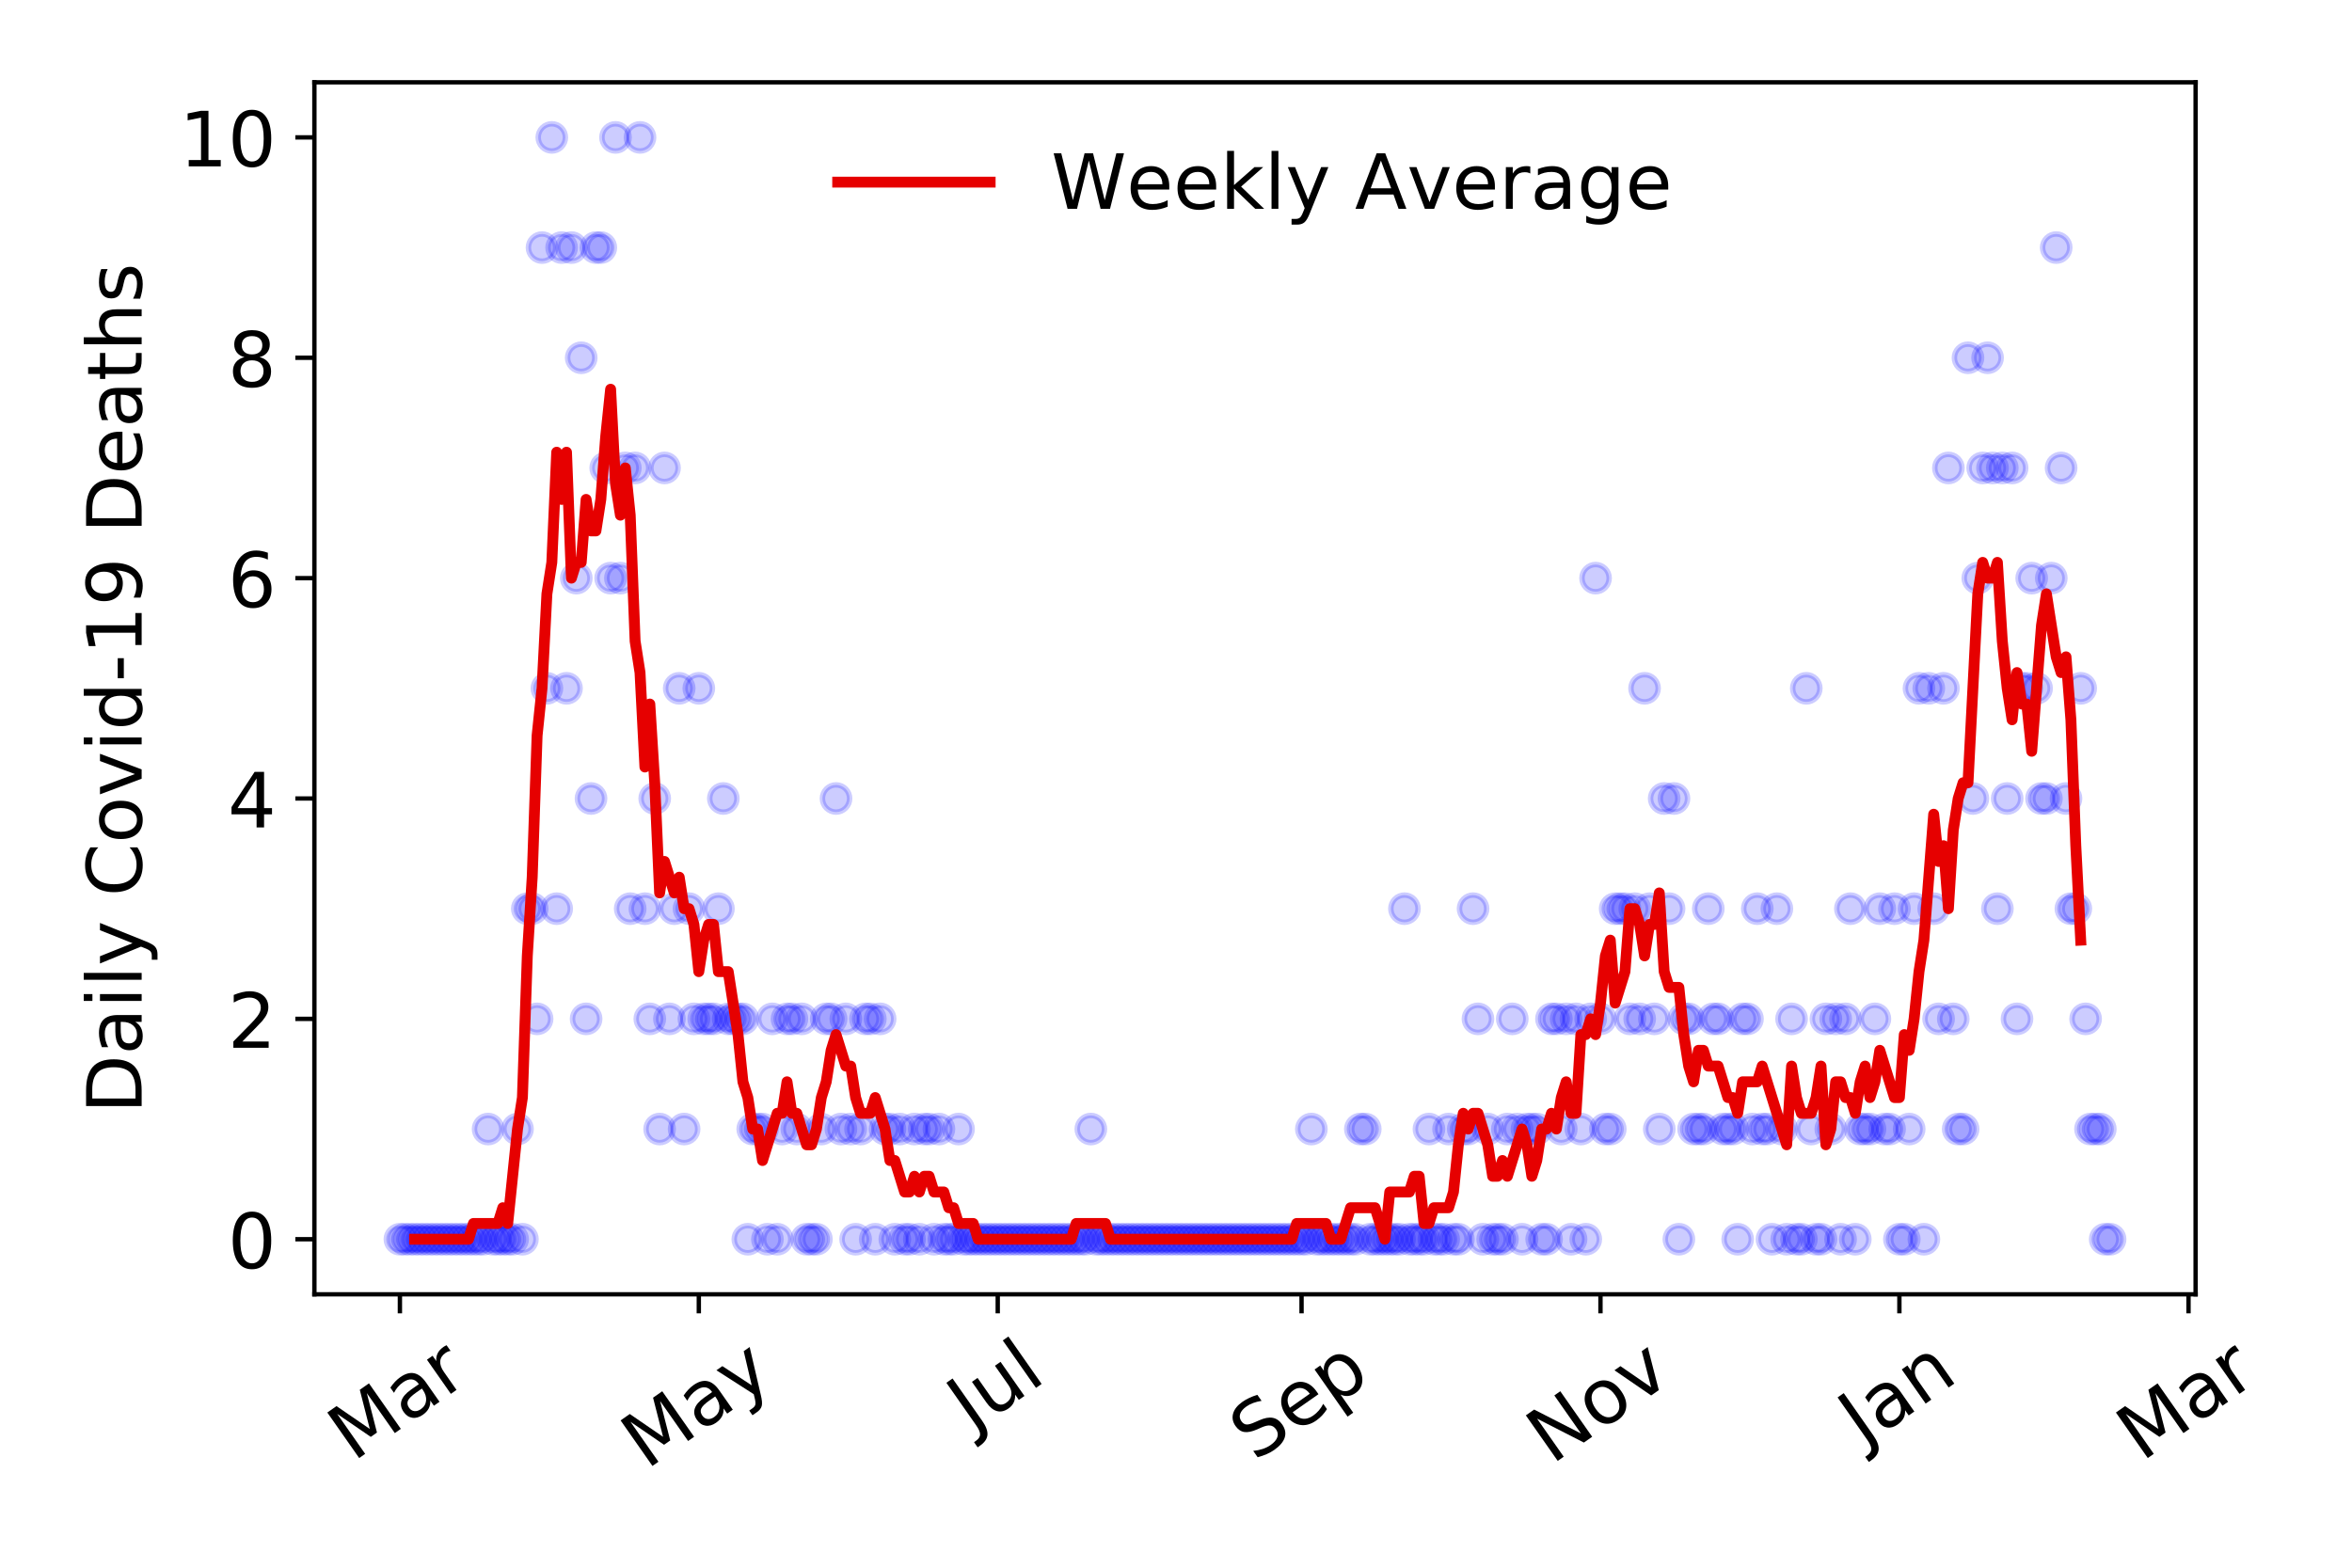 <?xml version="1.0" encoding="utf-8" standalone="no"?>
<!DOCTYPE svg PUBLIC "-//W3C//DTD SVG 1.1//EN"
  "http://www.w3.org/Graphics/SVG/1.1/DTD/svg11.dtd">
<!-- Created with matplotlib (https://matplotlib.org/) -->
<svg height="288pt" version="1.1" viewBox="0 0 432 288" width="432pt" xmlns="http://www.w3.org/2000/svg" xmlns:xlink="http://www.w3.org/1999/xlink">
 <defs>
  <style type="text/css">
*{stroke-linecap:butt;stroke-linejoin:round;}
  </style>
 </defs>
 <g id="figure_1">
  <g id="patch_1">
   <path d="M 0 288 
L 432 288 
L 432 0 
L 0 0 
z
" style="fill:#ffffff;"/>
  </g>
  <g id="axes_1">
   <g id="patch_2">
    <path d="M 57.745 237.778 
L 403.276 237.778 
L 403.276 15.12 
L 57.745 15.12 
z
" style="fill:#ffffff;"/>
   </g>
   <g id="matplotlib.axis_1">
    <g id="xtick_1">
     <g id="line2d_1">
      <defs>
       <path d="M 0 0 
L 0 3.5 
" id="m7c91fae8d4" style="stroke:#000000;stroke-width:0.8;"/>
      </defs>
      <g>
       <use style="stroke:#000000;stroke-width:0.8;" x="73.451" xlink:href="#m7c91fae8d4" y="237.778"/>
      </g>
     </g>
     <g id="text_1">
      <!-- Mar -->
      <defs>
       <path d="M 9.812 72.906 
L 24.516 72.906 
L 43.109 23.297 
L 61.812 72.906 
L 76.516 72.906 
L 76.516 0 
L 66.891 0 
L 66.891 64.016 
L 48.094 14.016 
L 38.188 14.016 
L 19.391 64.016 
L 19.391 0 
L 9.812 0 
z
" id="DejaVuSans-77"/>
       <path d="M 34.281 27.484 
Q 23.391 27.484 19.188 25 
Q 14.984 22.516 14.984 16.5 
Q 14.984 11.719 18.141 8.906 
Q 21.297 6.109 26.703 6.109 
Q 34.188 6.109 38.703 11.406 
Q 43.219 16.703 43.219 25.484 
L 43.219 27.484 
z
M 52.203 31.203 
L 52.203 0 
L 43.219 0 
L 43.219 8.297 
Q 40.141 3.328 35.547 0.953 
Q 30.953 -1.422 24.312 -1.422 
Q 15.922 -1.422 10.953 3.297 
Q 6 8.016 6 15.922 
Q 6 25.141 12.172 29.828 
Q 18.359 34.516 30.609 34.516 
L 43.219 34.516 
L 43.219 35.406 
Q 43.219 41.609 39.141 45 
Q 35.062 48.391 27.688 48.391 
Q 23 48.391 18.547 47.266 
Q 14.109 46.141 10.016 43.891 
L 10.016 52.203 
Q 14.938 54.109 19.578 55.047 
Q 24.219 56 28.609 56 
Q 40.484 56 46.344 49.844 
Q 52.203 43.703 52.203 31.203 
z
" id="DejaVuSans-97"/>
       <path d="M 41.109 46.297 
Q 39.594 47.172 37.812 47.578 
Q 36.031 48 33.891 48 
Q 26.266 48 22.188 43.047 
Q 18.109 38.094 18.109 28.812 
L 18.109 0 
L 9.078 0 
L 9.078 54.688 
L 18.109 54.688 
L 18.109 46.188 
Q 20.953 51.172 25.484 53.578 
Q 30.031 56 36.531 56 
Q 37.453 56 38.578 55.875 
Q 39.703 55.766 41.062 55.516 
z
" id="DejaVuSans-114"/>
      </defs>
      <g transform="translate(64.848 268.643)rotate(-35)scale(0.14 -0.14)">
       <use xlink:href="#DejaVuSans-77"/>
       <use x="86.279" xlink:href="#DejaVuSans-97"/>
       <use x="147.559" xlink:href="#DejaVuSans-114"/>
      </g>
     </g>
    </g>
    <g id="xtick_2">
     <g id="line2d_2">
      <g>
       <use style="stroke:#000000;stroke-width:0.8;" x="128.354" xlink:href="#m7c91fae8d4" y="237.778"/>
      </g>
     </g>
     <g id="text_2">
      <!-- May -->
      <defs>
       <path d="M 32.172 -5.078 
Q 28.375 -14.844 24.75 -17.812 
Q 21.141 -20.797 15.094 -20.797 
L 7.906 -20.797 
L 7.906 -13.281 
L 13.188 -13.281 
Q 16.891 -13.281 18.938 -11.516 
Q 21 -9.766 23.484 -3.219 
L 25.094 0.875 
L 2.984 54.688 
L 12.5 54.688 
L 29.594 11.922 
L 46.688 54.688 
L 56.203 54.688 
z
" id="DejaVuSans-121"/>
      </defs>
      <g transform="translate(118.715 270.094)rotate(-35)scale(0.14 -0.14)">
       <use xlink:href="#DejaVuSans-77"/>
       <use x="86.279" xlink:href="#DejaVuSans-97"/>
       <use x="147.559" xlink:href="#DejaVuSans-121"/>
      </g>
     </g>
    </g>
    <g id="xtick_3">
     <g id="line2d_3">
      <g>
       <use style="stroke:#000000;stroke-width:0.8;" x="183.258" xlink:href="#m7c91fae8d4" y="237.778"/>
      </g>
     </g>
     <g id="text_3">
      <!-- Jul -->
      <defs>
       <path d="M 9.812 72.906 
L 19.672 72.906 
L 19.672 5.078 
Q 19.672 -8.109 14.672 -14.062 
Q 9.672 -20.016 -1.422 -20.016 
L -5.172 -20.016 
L -5.172 -11.719 
L -2.094 -11.719 
Q 4.438 -11.719 7.125 -8.047 
Q 9.812 -4.391 9.812 5.078 
z
" id="DejaVuSans-74"/>
       <path d="M 8.5 21.578 
L 8.5 54.688 
L 17.484 54.688 
L 17.484 21.922 
Q 17.484 14.156 20.5 10.266 
Q 23.531 6.391 29.594 6.391 
Q 36.859 6.391 41.078 11.031 
Q 45.312 15.672 45.312 23.688 
L 45.312 54.688 
L 54.297 54.688 
L 54.297 0 
L 45.312 0 
L 45.312 8.406 
Q 42.047 3.422 37.719 1 
Q 33.406 -1.422 27.688 -1.422 
Q 18.266 -1.422 13.375 4.438 
Q 8.5 10.297 8.5 21.578 
z
M 31.109 56 
z
" id="DejaVuSans-117"/>
       <path d="M 9.422 75.984 
L 18.406 75.984 
L 18.406 0 
L 9.422 0 
z
" id="DejaVuSans-108"/>
      </defs>
      <g transform="translate(178.555 263.181)rotate(-35)scale(0.14 -0.14)">
       <use xlink:href="#DejaVuSans-74"/>
       <use x="29.492" xlink:href="#DejaVuSans-117"/>
       <use x="92.871" xlink:href="#DejaVuSans-108"/>
      </g>
     </g>
    </g>
    <g id="xtick_4">
     <g id="line2d_4">
      <g>
       <use style="stroke:#000000;stroke-width:0.8;" x="239.061" xlink:href="#m7c91fae8d4" y="237.778"/>
      </g>
     </g>
     <g id="text_4">
      <!-- Sep -->
      <defs>
       <path d="M 53.516 70.516 
L 53.516 60.891 
Q 47.906 63.578 42.922 64.891 
Q 37.938 66.219 33.297 66.219 
Q 25.25 66.219 20.875 63.094 
Q 16.5 59.969 16.5 54.203 
Q 16.5 49.359 19.406 46.891 
Q 22.312 44.438 30.422 42.922 
L 36.375 41.703 
Q 47.406 39.594 52.656 34.297 
Q 57.906 29 57.906 20.125 
Q 57.906 9.516 50.797 4.047 
Q 43.703 -1.422 29.984 -1.422 
Q 24.812 -1.422 18.969 -0.25 
Q 13.141 0.922 6.891 3.219 
L 6.891 13.375 
Q 12.891 10.016 18.656 8.297 
Q 24.422 6.594 29.984 6.594 
Q 38.422 6.594 43.016 9.906 
Q 47.609 13.234 47.609 19.391 
Q 47.609 24.75 44.312 27.781 
Q 41.016 30.812 33.5 32.328 
L 27.484 33.5 
Q 16.453 35.688 11.516 40.375 
Q 6.594 45.062 6.594 53.422 
Q 6.594 63.094 13.406 68.656 
Q 20.219 74.219 32.172 74.219 
Q 37.312 74.219 42.625 73.281 
Q 47.953 72.359 53.516 70.516 
z
" id="DejaVuSans-83"/>
       <path d="M 56.203 29.594 
L 56.203 25.203 
L 14.891 25.203 
Q 15.484 15.922 20.484 11.062 
Q 25.484 6.203 34.422 6.203 
Q 39.594 6.203 44.453 7.469 
Q 49.312 8.734 54.109 11.281 
L 54.109 2.781 
Q 49.266 0.734 44.188 -0.344 
Q 39.109 -1.422 33.891 -1.422 
Q 20.797 -1.422 13.156 6.188 
Q 5.516 13.812 5.516 26.812 
Q 5.516 40.234 12.766 48.109 
Q 20.016 56 32.328 56 
Q 43.359 56 49.781 48.891 
Q 56.203 41.797 56.203 29.594 
z
M 47.219 32.234 
Q 47.125 39.594 43.094 43.984 
Q 39.062 48.391 32.422 48.391 
Q 24.906 48.391 20.391 44.141 
Q 15.875 39.891 15.188 32.172 
z
" id="DejaVuSans-101"/>
       <path d="M 18.109 8.203 
L 18.109 -20.797 
L 9.078 -20.797 
L 9.078 54.688 
L 18.109 54.688 
L 18.109 46.391 
Q 20.953 51.266 25.266 53.625 
Q 29.594 56 35.594 56 
Q 45.562 56 51.781 48.094 
Q 58.016 40.188 58.016 27.297 
Q 58.016 14.406 51.781 6.484 
Q 45.562 -1.422 35.594 -1.422 
Q 29.594 -1.422 25.266 0.953 
Q 20.953 3.328 18.109 8.203 
z
M 48.688 27.297 
Q 48.688 37.203 44.609 42.844 
Q 40.531 48.484 33.406 48.484 
Q 26.266 48.484 22.188 42.844 
Q 18.109 37.203 18.109 27.297 
Q 18.109 17.391 22.188 11.75 
Q 26.266 6.109 33.406 6.109 
Q 40.531 6.109 44.609 11.75 
Q 48.688 17.391 48.688 27.297 
z
" id="DejaVuSans-112"/>
      </defs>
      <g transform="translate(230.468 268.629)rotate(-35)scale(0.14 -0.14)">
       <use xlink:href="#DejaVuSans-83"/>
       <use x="63.477" xlink:href="#DejaVuSans-101"/>
       <use x="125" xlink:href="#DejaVuSans-112"/>
      </g>
     </g>
    </g>
    <g id="xtick_5">
     <g id="line2d_5">
      <g>
       <use style="stroke:#000000;stroke-width:0.8;" x="293.964" xlink:href="#m7c91fae8d4" y="237.778"/>
      </g>
     </g>
     <g id="text_5">
      <!-- Nov -->
      <defs>
       <path d="M 9.812 72.906 
L 23.094 72.906 
L 55.422 11.922 
L 55.422 72.906 
L 64.984 72.906 
L 64.984 0 
L 51.703 0 
L 19.391 60.984 
L 19.391 0 
L 9.812 0 
z
" id="DejaVuSans-78"/>
       <path d="M 30.609 48.391 
Q 23.391 48.391 19.188 42.75 
Q 14.984 37.109 14.984 27.297 
Q 14.984 17.484 19.156 11.844 
Q 23.344 6.203 30.609 6.203 
Q 37.797 6.203 41.984 11.859 
Q 46.188 17.531 46.188 27.297 
Q 46.188 37.016 41.984 42.703 
Q 37.797 48.391 30.609 48.391 
z
M 30.609 56 
Q 42.328 56 49.016 48.375 
Q 55.719 40.766 55.719 27.297 
Q 55.719 13.875 49.016 6.219 
Q 42.328 -1.422 30.609 -1.422 
Q 18.844 -1.422 12.172 6.219 
Q 5.516 13.875 5.516 27.297 
Q 5.516 40.766 12.172 48.375 
Q 18.844 56 30.609 56 
z
" id="DejaVuSans-111"/>
       <path d="M 2.984 54.688 
L 12.5 54.688 
L 29.594 8.797 
L 46.688 54.688 
L 56.203 54.688 
L 35.688 0 
L 23.484 0 
z
" id="DejaVuSans-118"/>
      </defs>
      <g transform="translate(284.988 269.166)rotate(-35)scale(0.14 -0.14)">
       <use xlink:href="#DejaVuSans-78"/>
       <use x="74.805" xlink:href="#DejaVuSans-111"/>
       <use x="135.986" xlink:href="#DejaVuSans-118"/>
      </g>
     </g>
    </g>
    <g id="xtick_6">
     <g id="line2d_6">
      <g>
       <use style="stroke:#000000;stroke-width:0.8;" x="348.867" xlink:href="#m7c91fae8d4" y="237.778"/>
      </g>
     </g>
     <g id="text_6">
      <!-- Jan -->
      <defs>
       <path d="M 54.891 33.016 
L 54.891 0 
L 45.906 0 
L 45.906 32.719 
Q 45.906 40.484 42.875 44.328 
Q 39.844 48.188 33.797 48.188 
Q 26.516 48.188 22.312 43.547 
Q 18.109 38.922 18.109 30.906 
L 18.109 0 
L 9.078 0 
L 9.078 54.688 
L 18.109 54.688 
L 18.109 46.188 
Q 21.344 51.125 25.703 53.562 
Q 30.078 56 35.797 56 
Q 45.219 56 50.047 50.172 
Q 54.891 44.344 54.891 33.016 
z
" id="DejaVuSans-110"/>
      </defs>
      <g transform="translate(342.244 265.871)rotate(-35)scale(0.14 -0.14)">
       <use xlink:href="#DejaVuSans-74"/>
       <use x="29.492" xlink:href="#DejaVuSans-97"/>
       <use x="90.771" xlink:href="#DejaVuSans-110"/>
      </g>
     </g>
    </g>
    <g id="xtick_7">
     <g id="line2d_7">
      <g>
       <use style="stroke:#000000;stroke-width:0.8;" x="401.971" xlink:href="#m7c91fae8d4" y="237.778"/>
      </g>
     </g>
     <g id="text_7">
      <!-- Mar -->
      <g transform="translate(393.368 268.643)rotate(-35)scale(0.14 -0.14)">
       <use xlink:href="#DejaVuSans-77"/>
       <use x="86.279" xlink:href="#DejaVuSans-97"/>
       <use x="147.559" xlink:href="#DejaVuSans-114"/>
      </g>
     </g>
    </g>
   </g>
   <g id="matplotlib.axis_2">
    <g id="ytick_1">
     <g id="line2d_8">
      <defs>
       <path d="M 0 0 
L -3.5 0 
" id="me9667c2855" style="stroke:#000000;stroke-width:0.8;"/>
      </defs>
      <g>
       <use style="stroke:#000000;stroke-width:0.8;" x="57.745" xlink:href="#me9667c2855" y="227.657"/>
      </g>
     </g>
     <g id="text_8">
      <!-- 0 -->
      <defs>
       <path d="M 31.781 66.406 
Q 24.172 66.406 20.328 58.906 
Q 16.5 51.422 16.5 36.375 
Q 16.5 21.391 20.328 13.891 
Q 24.172 6.391 31.781 6.391 
Q 39.453 6.391 43.281 13.891 
Q 47.125 21.391 47.125 36.375 
Q 47.125 51.422 43.281 58.906 
Q 39.453 66.406 31.781 66.406 
z
M 31.781 74.219 
Q 44.047 74.219 50.516 64.516 
Q 56.984 54.828 56.984 36.375 
Q 56.984 17.969 50.516 8.266 
Q 44.047 -1.422 31.781 -1.422 
Q 19.531 -1.422 13.062 8.266 
Q 6.594 17.969 6.594 36.375 
Q 6.594 54.828 13.062 64.516 
Q 19.531 74.219 31.781 74.219 
z
" id="DejaVuSans-48"/>
      </defs>
      <g transform="translate(41.837 232.976)scale(0.14 -0.14)">
       <use xlink:href="#DejaVuSans-48"/>
      </g>
     </g>
    </g>
    <g id="ytick_2">
     <g id="line2d_9">
      <g>
       <use style="stroke:#000000;stroke-width:0.8;" x="57.745" xlink:href="#me9667c2855" y="187.174"/>
      </g>
     </g>
     <g id="text_9">
      <!-- 2 -->
      <defs>
       <path d="M 19.188 8.297 
L 53.609 8.297 
L 53.609 0 
L 7.328 0 
L 7.328 8.297 
Q 12.938 14.109 22.625 23.891 
Q 32.328 33.688 34.812 36.531 
Q 39.547 41.844 41.422 45.531 
Q 43.312 49.219 43.312 52.781 
Q 43.312 58.594 39.234 62.25 
Q 35.156 65.922 28.609 65.922 
Q 23.969 65.922 18.812 64.312 
Q 13.672 62.703 7.812 59.422 
L 7.812 69.391 
Q 13.766 71.781 18.938 73 
Q 24.125 74.219 28.422 74.219 
Q 39.75 74.219 46.484 68.547 
Q 53.219 62.891 53.219 53.422 
Q 53.219 48.922 51.531 44.891 
Q 49.859 40.875 45.406 35.406 
Q 44.188 33.984 37.641 27.219 
Q 31.109 20.453 19.188 8.297 
z
" id="DejaVuSans-50"/>
      </defs>
      <g transform="translate(41.837 192.493)scale(0.14 -0.14)">
       <use xlink:href="#DejaVuSans-50"/>
      </g>
     </g>
    </g>
    <g id="ytick_3">
     <g id="line2d_10">
      <g>
       <use style="stroke:#000000;stroke-width:0.8;" x="57.745" xlink:href="#me9667c2855" y="146.691"/>
      </g>
     </g>
     <g id="text_10">
      <!-- 4 -->
      <defs>
       <path d="M 37.797 64.312 
L 12.891 25.391 
L 37.797 25.391 
z
M 35.203 72.906 
L 47.609 72.906 
L 47.609 25.391 
L 58.016 25.391 
L 58.016 17.188 
L 47.609 17.188 
L 47.609 0 
L 37.797 0 
L 37.797 17.188 
L 4.891 17.188 
L 4.891 26.703 
z
" id="DejaVuSans-52"/>
      </defs>
      <g transform="translate(41.837 152.01)scale(0.14 -0.14)">
       <use xlink:href="#DejaVuSans-52"/>
      </g>
     </g>
    </g>
    <g id="ytick_4">
     <g id="line2d_11">
      <g>
       <use style="stroke:#000000;stroke-width:0.8;" x="57.745" xlink:href="#me9667c2855" y="106.207"/>
      </g>
     </g>
     <g id="text_11">
      <!-- 6 -->
      <defs>
       <path d="M 33.016 40.375 
Q 26.375 40.375 22.484 35.828 
Q 18.609 31.297 18.609 23.391 
Q 18.609 15.531 22.484 10.953 
Q 26.375 6.391 33.016 6.391 
Q 39.656 6.391 43.531 10.953 
Q 47.406 15.531 47.406 23.391 
Q 47.406 31.297 43.531 35.828 
Q 39.656 40.375 33.016 40.375 
z
M 52.594 71.297 
L 52.594 62.312 
Q 48.875 64.062 45.094 64.984 
Q 41.312 65.922 37.594 65.922 
Q 27.828 65.922 22.672 59.328 
Q 17.531 52.734 16.797 39.406 
Q 19.672 43.656 24.016 45.922 
Q 28.375 48.188 33.594 48.188 
Q 44.578 48.188 50.953 41.516 
Q 57.328 34.859 57.328 23.391 
Q 57.328 12.156 50.688 5.359 
Q 44.047 -1.422 33.016 -1.422 
Q 20.359 -1.422 13.672 8.266 
Q 6.984 17.969 6.984 36.375 
Q 6.984 53.656 15.188 63.938 
Q 23.391 74.219 37.203 74.219 
Q 40.922 74.219 44.703 73.484 
Q 48.484 72.75 52.594 71.297 
z
" id="DejaVuSans-54"/>
      </defs>
      <g transform="translate(41.837 111.526)scale(0.14 -0.14)">
       <use xlink:href="#DejaVuSans-54"/>
      </g>
     </g>
    </g>
    <g id="ytick_5">
     <g id="line2d_12">
      <g>
       <use style="stroke:#000000;stroke-width:0.8;" x="57.745" xlink:href="#me9667c2855" y="65.724"/>
      </g>
     </g>
     <g id="text_12">
      <!-- 8 -->
      <defs>
       <path d="M 31.781 34.625 
Q 24.75 34.625 20.719 30.859 
Q 16.703 27.094 16.703 20.516 
Q 16.703 13.922 20.719 10.156 
Q 24.75 6.391 31.781 6.391 
Q 38.812 6.391 42.859 10.172 
Q 46.922 13.969 46.922 20.516 
Q 46.922 27.094 42.891 30.859 
Q 38.875 34.625 31.781 34.625 
z
M 21.922 38.812 
Q 15.578 40.375 12.031 44.719 
Q 8.5 49.078 8.5 55.328 
Q 8.5 64.062 14.719 69.141 
Q 20.953 74.219 31.781 74.219 
Q 42.672 74.219 48.875 69.141 
Q 55.078 64.062 55.078 55.328 
Q 55.078 49.078 51.531 44.719 
Q 48 40.375 41.703 38.812 
Q 48.828 37.156 52.797 32.312 
Q 56.781 27.484 56.781 20.516 
Q 56.781 9.906 50.312 4.234 
Q 43.844 -1.422 31.781 -1.422 
Q 19.734 -1.422 13.25 4.234 
Q 6.781 9.906 6.781 20.516 
Q 6.781 27.484 10.781 32.312 
Q 14.797 37.156 21.922 38.812 
z
M 18.312 54.391 
Q 18.312 48.734 21.844 45.562 
Q 25.391 42.391 31.781 42.391 
Q 38.141 42.391 41.719 45.562 
Q 45.312 48.734 45.312 54.391 
Q 45.312 60.062 41.719 63.234 
Q 38.141 66.406 31.781 66.406 
Q 25.391 66.406 21.844 63.234 
Q 18.312 60.062 18.312 54.391 
z
" id="DejaVuSans-56"/>
      </defs>
      <g transform="translate(41.837 71.043)scale(0.14 -0.14)">
       <use xlink:href="#DejaVuSans-56"/>
      </g>
     </g>
    </g>
    <g id="ytick_6">
     <g id="line2d_13">
      <g>
       <use style="stroke:#000000;stroke-width:0.8;" x="57.745" xlink:href="#me9667c2855" y="25.241"/>
      </g>
     </g>
     <g id="text_13">
      <!-- 10 -->
      <defs>
       <path d="M 12.406 8.297 
L 28.516 8.297 
L 28.516 63.922 
L 10.984 60.406 
L 10.984 69.391 
L 28.422 72.906 
L 38.281 72.906 
L 38.281 8.297 
L 54.391 8.297 
L 54.391 0 
L 12.406 0 
z
" id="DejaVuSans-49"/>
      </defs>
      <g transform="translate(32.93 30.56)scale(0.14 -0.14)">
       <use xlink:href="#DejaVuSans-49"/>
       <use x="63.623" xlink:href="#DejaVuSans-48"/>
      </g>
     </g>
    </g>
    <g id="text_14">
     <!-- Daily Covid-19 Deaths -->
     <defs>
      <path d="M 19.672 64.797 
L 19.672 8.109 
L 31.594 8.109 
Q 46.688 8.109 53.688 14.938 
Q 60.688 21.781 60.688 36.531 
Q 60.688 51.172 53.688 57.984 
Q 46.688 64.797 31.594 64.797 
z
M 9.812 72.906 
L 30.078 72.906 
Q 51.266 72.906 61.172 64.094 
Q 71.094 55.281 71.094 36.531 
Q 71.094 17.672 61.125 8.828 
Q 51.172 0 30.078 0 
L 9.812 0 
z
" id="DejaVuSans-68"/>
      <path d="M 9.422 54.688 
L 18.406 54.688 
L 18.406 0 
L 9.422 0 
z
M 9.422 75.984 
L 18.406 75.984 
L 18.406 64.594 
L 9.422 64.594 
z
" id="DejaVuSans-105"/>
      <path id="DejaVuSans-32"/>
      <path d="M 64.406 67.281 
L 64.406 56.891 
Q 59.422 61.531 53.781 63.812 
Q 48.141 66.109 41.797 66.109 
Q 29.297 66.109 22.656 58.469 
Q 16.016 50.828 16.016 36.375 
Q 16.016 21.969 22.656 14.328 
Q 29.297 6.688 41.797 6.688 
Q 48.141 6.688 53.781 8.984 
Q 59.422 11.281 64.406 15.922 
L 64.406 5.609 
Q 59.234 2.094 53.438 0.328 
Q 47.656 -1.422 41.219 -1.422 
Q 24.656 -1.422 15.125 8.703 
Q 5.609 18.844 5.609 36.375 
Q 5.609 53.953 15.125 64.078 
Q 24.656 74.219 41.219 74.219 
Q 47.75 74.219 53.531 72.484 
Q 59.328 70.75 64.406 67.281 
z
" id="DejaVuSans-67"/>
      <path d="M 45.406 46.391 
L 45.406 75.984 
L 54.391 75.984 
L 54.391 0 
L 45.406 0 
L 45.406 8.203 
Q 42.578 3.328 38.25 0.953 
Q 33.938 -1.422 27.875 -1.422 
Q 17.969 -1.422 11.734 6.484 
Q 5.516 14.406 5.516 27.297 
Q 5.516 40.188 11.734 48.094 
Q 17.969 56 27.875 56 
Q 33.938 56 38.25 53.625 
Q 42.578 51.266 45.406 46.391 
z
M 14.797 27.297 
Q 14.797 17.391 18.875 11.75 
Q 22.953 6.109 30.078 6.109 
Q 37.203 6.109 41.297 11.75 
Q 45.406 17.391 45.406 27.297 
Q 45.406 37.203 41.297 42.844 
Q 37.203 48.484 30.078 48.484 
Q 22.953 48.484 18.875 42.844 
Q 14.797 37.203 14.797 27.297 
z
" id="DejaVuSans-100"/>
      <path d="M 4.891 31.391 
L 31.203 31.391 
L 31.203 23.391 
L 4.891 23.391 
z
" id="DejaVuSans-45"/>
      <path d="M 10.984 1.516 
L 10.984 10.5 
Q 14.703 8.734 18.5 7.812 
Q 22.312 6.891 25.984 6.891 
Q 35.75 6.891 40.891 13.453 
Q 46.047 20.016 46.781 33.406 
Q 43.953 29.203 39.594 26.953 
Q 35.25 24.703 29.984 24.703 
Q 19.047 24.703 12.672 31.312 
Q 6.297 37.938 6.297 49.422 
Q 6.297 60.641 12.938 67.422 
Q 19.578 74.219 30.609 74.219 
Q 43.266 74.219 49.922 64.516 
Q 56.594 54.828 56.594 36.375 
Q 56.594 19.141 48.406 8.859 
Q 40.234 -1.422 26.422 -1.422 
Q 22.703 -1.422 18.891 -0.688 
Q 15.094 0.047 10.984 1.516 
z
M 30.609 32.422 
Q 37.25 32.422 41.125 36.953 
Q 45.016 41.5 45.016 49.422 
Q 45.016 57.281 41.125 61.844 
Q 37.25 66.406 30.609 66.406 
Q 23.969 66.406 20.094 61.844 
Q 16.219 57.281 16.219 49.422 
Q 16.219 41.5 20.094 36.953 
Q 23.969 32.422 30.609 32.422 
z
" id="DejaVuSans-57"/>
      <path d="M 18.312 70.219 
L 18.312 54.688 
L 36.812 54.688 
L 36.812 47.703 
L 18.312 47.703 
L 18.312 18.016 
Q 18.312 11.328 20.141 9.422 
Q 21.969 7.516 27.594 7.516 
L 36.812 7.516 
L 36.812 0 
L 27.594 0 
Q 17.188 0 13.234 3.875 
Q 9.281 7.766 9.281 18.016 
L 9.281 47.703 
L 2.688 47.703 
L 2.688 54.688 
L 9.281 54.688 
L 9.281 70.219 
z
" id="DejaVuSans-116"/>
      <path d="M 54.891 33.016 
L 54.891 0 
L 45.906 0 
L 45.906 32.719 
Q 45.906 40.484 42.875 44.328 
Q 39.844 48.188 33.797 48.188 
Q 26.516 48.188 22.312 43.547 
Q 18.109 38.922 18.109 30.906 
L 18.109 0 
L 9.078 0 
L 9.078 75.984 
L 18.109 75.984 
L 18.109 46.188 
Q 21.344 51.125 25.703 53.562 
Q 30.078 56 35.797 56 
Q 45.219 56 50.047 50.172 
Q 54.891 44.344 54.891 33.016 
z
" id="DejaVuSans-104"/>
      <path d="M 44.281 53.078 
L 44.281 44.578 
Q 40.484 46.531 36.375 47.5 
Q 32.281 48.484 27.875 48.484 
Q 21.188 48.484 17.844 46.438 
Q 14.5 44.391 14.5 40.281 
Q 14.5 37.156 16.891 35.375 
Q 19.281 33.594 26.516 31.984 
L 29.594 31.297 
Q 39.156 29.25 43.188 25.516 
Q 47.219 21.781 47.219 15.094 
Q 47.219 7.469 41.188 3.016 
Q 35.156 -1.422 24.609 -1.422 
Q 20.219 -1.422 15.453 -0.562 
Q 10.688 0.297 5.422 2 
L 5.422 11.281 
Q 10.406 8.688 15.234 7.391 
Q 20.062 6.109 24.812 6.109 
Q 31.156 6.109 34.562 8.281 
Q 37.984 10.453 37.984 14.406 
Q 37.984 18.062 35.516 20.016 
Q 33.062 21.969 24.703 23.781 
L 21.578 24.516 
Q 13.234 26.266 9.516 29.906 
Q 5.812 33.547 5.812 39.891 
Q 5.812 47.609 11.281 51.797 
Q 16.75 56 26.812 56 
Q 31.781 56 36.172 55.266 
Q 40.578 54.547 44.281 53.078 
z
" id="DejaVuSans-115"/>
     </defs>
     <g transform="translate(26.018 204.56)rotate(-90)scale(0.14 -0.14)">
      <use xlink:href="#DejaVuSans-68"/>
      <use x="77.002" xlink:href="#DejaVuSans-97"/>
      <use x="138.281" xlink:href="#DejaVuSans-105"/>
      <use x="166.064" xlink:href="#DejaVuSans-108"/>
      <use x="193.848" xlink:href="#DejaVuSans-121"/>
      <use x="253.027" xlink:href="#DejaVuSans-32"/>
      <use x="284.814" xlink:href="#DejaVuSans-67"/>
      <use x="354.639" xlink:href="#DejaVuSans-111"/>
      <use x="415.82" xlink:href="#DejaVuSans-118"/>
      <use x="475" xlink:href="#DejaVuSans-105"/>
      <use x="502.783" xlink:href="#DejaVuSans-100"/>
      <use x="566.26" xlink:href="#DejaVuSans-45"/>
      <use x="602.344" xlink:href="#DejaVuSans-49"/>
      <use x="665.967" xlink:href="#DejaVuSans-57"/>
      <use x="729.59" xlink:href="#DejaVuSans-32"/>
      <use x="761.377" xlink:href="#DejaVuSans-68"/>
      <use x="838.379" xlink:href="#DejaVuSans-101"/>
      <use x="899.902" xlink:href="#DejaVuSans-97"/>
      <use x="961.182" xlink:href="#DejaVuSans-116"/>
      <use x="1000.391" xlink:href="#DejaVuSans-104"/>
      <use x="1063.77" xlink:href="#DejaVuSans-115"/>
     </g>
    </g>
   </g>
   <g id="line2d_14">
    <defs>
     <path d="M 0 2.5 
C 0.663 2.5 1.299 2.237 1.768 1.768 
C 2.237 1.299 2.5 0.663 2.5 0 
C 2.5 -0.663 2.237 -1.299 1.768 -1.768 
C 1.299 -2.237 0.663 -2.5 0 -2.5 
C -0.663 -2.5 -1.299 -2.237 -1.768 -1.768 
C -2.237 -1.299 -2.5 -0.663 -2.5 0 
C -2.5 0.663 -2.237 1.299 -1.768 1.768 
C -1.299 2.237 -0.663 2.5 0 2.5 
z
" id="m888bd54ede" style="stroke:#0000ff;stroke-opacity:0.2;"/>
    </defs>
    <g clip-path="url(#p9a41c36ff5)">
     <use style="fill:#0000ff;fill-opacity:0.2;stroke:#0000ff;stroke-opacity:0.2;" x="73.451" xlink:href="#m888bd54ede" y="227.657"/>
     <use style="fill:#0000ff;fill-opacity:0.2;stroke:#0000ff;stroke-opacity:0.2;" x="74.351" xlink:href="#m888bd54ede" y="227.657"/>
     <use style="fill:#0000ff;fill-opacity:0.2;stroke:#0000ff;stroke-opacity:0.2;" x="75.251" xlink:href="#m888bd54ede" y="227.657"/>
     <use style="fill:#0000ff;fill-opacity:0.2;stroke:#0000ff;stroke-opacity:0.2;" x="76.151" xlink:href="#m888bd54ede" y="227.657"/>
     <use style="fill:#0000ff;fill-opacity:0.2;stroke:#0000ff;stroke-opacity:0.2;" x="77.051" xlink:href="#m888bd54ede" y="227.657"/>
     <use style="fill:#0000ff;fill-opacity:0.2;stroke:#0000ff;stroke-opacity:0.2;" x="77.951" xlink:href="#m888bd54ede" y="227.657"/>
     <use style="fill:#0000ff;fill-opacity:0.2;stroke:#0000ff;stroke-opacity:0.2;" x="78.851" xlink:href="#m888bd54ede" y="227.657"/>
     <use style="fill:#0000ff;fill-opacity:0.2;stroke:#0000ff;stroke-opacity:0.2;" x="79.751" xlink:href="#m888bd54ede" y="227.657"/>
     <use style="fill:#0000ff;fill-opacity:0.2;stroke:#0000ff;stroke-opacity:0.2;" x="80.651" xlink:href="#m888bd54ede" y="227.657"/>
     <use style="fill:#0000ff;fill-opacity:0.2;stroke:#0000ff;stroke-opacity:0.2;" x="81.551" xlink:href="#m888bd54ede" y="227.657"/>
     <use style="fill:#0000ff;fill-opacity:0.2;stroke:#0000ff;stroke-opacity:0.2;" x="82.451" xlink:href="#m888bd54ede" y="227.657"/>
     <use style="fill:#0000ff;fill-opacity:0.2;stroke:#0000ff;stroke-opacity:0.2;" x="83.352" xlink:href="#m888bd54ede" y="227.657"/>
     <use style="fill:#0000ff;fill-opacity:0.2;stroke:#0000ff;stroke-opacity:0.2;" x="84.252" xlink:href="#m888bd54ede" y="227.657"/>
     <use style="fill:#0000ff;fill-opacity:0.2;stroke:#0000ff;stroke-opacity:0.2;" x="85.152" xlink:href="#m888bd54ede" y="227.657"/>
     <use style="fill:#0000ff;fill-opacity:0.2;stroke:#0000ff;stroke-opacity:0.2;" x="86.052" xlink:href="#m888bd54ede" y="227.657"/>
     <use style="fill:#0000ff;fill-opacity:0.2;stroke:#0000ff;stroke-opacity:0.2;" x="86.952" xlink:href="#m888bd54ede" y="227.657"/>
     <use style="fill:#0000ff;fill-opacity:0.2;stroke:#0000ff;stroke-opacity:0.2;" x="87.852" xlink:href="#m888bd54ede" y="227.657"/>
     <use style="fill:#0000ff;fill-opacity:0.2;stroke:#0000ff;stroke-opacity:0.2;" x="88.752" xlink:href="#m888bd54ede" y="227.657"/>
     <use style="fill:#0000ff;fill-opacity:0.2;stroke:#0000ff;stroke-opacity:0.2;" x="89.652" xlink:href="#m888bd54ede" y="207.416"/>
     <use style="fill:#0000ff;fill-opacity:0.2;stroke:#0000ff;stroke-opacity:0.2;" x="90.552" xlink:href="#m888bd54ede" y="227.657"/>
     <use style="fill:#0000ff;fill-opacity:0.2;stroke:#0000ff;stroke-opacity:0.2;" x="91.452" xlink:href="#m888bd54ede" y="227.657"/>
     <use style="fill:#0000ff;fill-opacity:0.2;stroke:#0000ff;stroke-opacity:0.2;" x="92.352" xlink:href="#m888bd54ede" y="227.657"/>
     <use style="fill:#0000ff;fill-opacity:0.2;stroke:#0000ff;stroke-opacity:0.2;" x="93.252" xlink:href="#m888bd54ede" y="227.657"/>
     <use style="fill:#0000ff;fill-opacity:0.2;stroke:#0000ff;stroke-opacity:0.2;" x="94.152" xlink:href="#m888bd54ede" y="227.657"/>
     <use style="fill:#0000ff;fill-opacity:0.2;stroke:#0000ff;stroke-opacity:0.2;" x="95.052" xlink:href="#m888bd54ede" y="207.416"/>
     <use style="fill:#0000ff;fill-opacity:0.2;stroke:#0000ff;stroke-opacity:0.2;" x="95.952" xlink:href="#m888bd54ede" y="227.657"/>
     <use style="fill:#0000ff;fill-opacity:0.2;stroke:#0000ff;stroke-opacity:0.2;" x="96.852" xlink:href="#m888bd54ede" y="166.932"/>
     <use style="fill:#0000ff;fill-opacity:0.2;stroke:#0000ff;stroke-opacity:0.2;" x="97.752" xlink:href="#m888bd54ede" y="166.932"/>
     <use style="fill:#0000ff;fill-opacity:0.2;stroke:#0000ff;stroke-opacity:0.2;" x="98.652" xlink:href="#m888bd54ede" y="187.174"/>
     <use style="fill:#0000ff;fill-opacity:0.2;stroke:#0000ff;stroke-opacity:0.2;" x="99.553" xlink:href="#m888bd54ede" y="45.482"/>
     <use style="fill:#0000ff;fill-opacity:0.2;stroke:#0000ff;stroke-opacity:0.2;" x="100.453" xlink:href="#m888bd54ede" y="126.449"/>
     <use style="fill:#0000ff;fill-opacity:0.2;stroke:#0000ff;stroke-opacity:0.2;" x="101.353" xlink:href="#m888bd54ede" y="25.241"/>
     <use style="fill:#0000ff;fill-opacity:0.2;stroke:#0000ff;stroke-opacity:0.2;" x="102.253" xlink:href="#m888bd54ede" y="166.932"/>
     <use style="fill:#0000ff;fill-opacity:0.2;stroke:#0000ff;stroke-opacity:0.2;" x="103.153" xlink:href="#m888bd54ede" y="45.482"/>
     <use style="fill:#0000ff;fill-opacity:0.2;stroke:#0000ff;stroke-opacity:0.2;" x="104.053" xlink:href="#m888bd54ede" y="126.449"/>
     <use style="fill:#0000ff;fill-opacity:0.2;stroke:#0000ff;stroke-opacity:0.2;" x="104.953" xlink:href="#m888bd54ede" y="45.482"/>
     <use style="fill:#0000ff;fill-opacity:0.2;stroke:#0000ff;stroke-opacity:0.2;" x="105.853" xlink:href="#m888bd54ede" y="106.207"/>
     <use style="fill:#0000ff;fill-opacity:0.2;stroke:#0000ff;stroke-opacity:0.2;" x="106.753" xlink:href="#m888bd54ede" y="65.724"/>
     <use style="fill:#0000ff;fill-opacity:0.2;stroke:#0000ff;stroke-opacity:0.2;" x="107.653" xlink:href="#m888bd54ede" y="187.174"/>
     <use style="fill:#0000ff;fill-opacity:0.2;stroke:#0000ff;stroke-opacity:0.2;" x="108.553" xlink:href="#m888bd54ede" y="146.691"/>
     <use style="fill:#0000ff;fill-opacity:0.2;stroke:#0000ff;stroke-opacity:0.2;" x="109.453" xlink:href="#m888bd54ede" y="45.482"/>
     <use style="fill:#0000ff;fill-opacity:0.2;stroke:#0000ff;stroke-opacity:0.2;" x="110.353" xlink:href="#m888bd54ede" y="45.482"/>
     <use style="fill:#0000ff;fill-opacity:0.2;stroke:#0000ff;stroke-opacity:0.2;" x="111.253" xlink:href="#m888bd54ede" y="85.966"/>
     <use style="fill:#0000ff;fill-opacity:0.2;stroke:#0000ff;stroke-opacity:0.2;" x="112.153" xlink:href="#m888bd54ede" y="106.207"/>
     <use style="fill:#0000ff;fill-opacity:0.2;stroke:#0000ff;stroke-opacity:0.2;" x="113.053" xlink:href="#m888bd54ede" y="25.241"/>
     <use style="fill:#0000ff;fill-opacity:0.2;stroke:#0000ff;stroke-opacity:0.2;" x="113.953" xlink:href="#m888bd54ede" y="106.207"/>
     <use style="fill:#0000ff;fill-opacity:0.2;stroke:#0000ff;stroke-opacity:0.2;" x="114.853" xlink:href="#m888bd54ede" y="85.966"/>
     <use style="fill:#0000ff;fill-opacity:0.2;stroke:#0000ff;stroke-opacity:0.2;" x="115.753" xlink:href="#m888bd54ede" y="166.932"/>
     <use style="fill:#0000ff;fill-opacity:0.2;stroke:#0000ff;stroke-opacity:0.2;" x="116.654" xlink:href="#m888bd54ede" y="85.966"/>
     <use style="fill:#0000ff;fill-opacity:0.2;stroke:#0000ff;stroke-opacity:0.2;" x="117.554" xlink:href="#m888bd54ede" y="25.241"/>
     <use style="fill:#0000ff;fill-opacity:0.2;stroke:#0000ff;stroke-opacity:0.2;" x="118.454" xlink:href="#m888bd54ede" y="166.932"/>
     <use style="fill:#0000ff;fill-opacity:0.2;stroke:#0000ff;stroke-opacity:0.2;" x="119.354" xlink:href="#m888bd54ede" y="187.174"/>
     <use style="fill:#0000ff;fill-opacity:0.2;stroke:#0000ff;stroke-opacity:0.2;" x="120.254" xlink:href="#m888bd54ede" y="146.691"/>
     <use style="fill:#0000ff;fill-opacity:0.2;stroke:#0000ff;stroke-opacity:0.2;" x="121.154" xlink:href="#m888bd54ede" y="207.416"/>
     <use style="fill:#0000ff;fill-opacity:0.2;stroke:#0000ff;stroke-opacity:0.2;" x="122.054" xlink:href="#m888bd54ede" y="85.966"/>
     <use style="fill:#0000ff;fill-opacity:0.2;stroke:#0000ff;stroke-opacity:0.2;" x="122.954" xlink:href="#m888bd54ede" y="187.174"/>
     <use style="fill:#0000ff;fill-opacity:0.2;stroke:#0000ff;stroke-opacity:0.2;" x="123.854" xlink:href="#m888bd54ede" y="166.932"/>
     <use style="fill:#0000ff;fill-opacity:0.2;stroke:#0000ff;stroke-opacity:0.2;" x="124.754" xlink:href="#m888bd54ede" y="126.449"/>
     <use style="fill:#0000ff;fill-opacity:0.2;stroke:#0000ff;stroke-opacity:0.2;" x="125.654" xlink:href="#m888bd54ede" y="207.416"/>
     <use style="fill:#0000ff;fill-opacity:0.2;stroke:#0000ff;stroke-opacity:0.2;" x="126.554" xlink:href="#m888bd54ede" y="166.932"/>
     <use style="fill:#0000ff;fill-opacity:0.2;stroke:#0000ff;stroke-opacity:0.2;" x="127.454" xlink:href="#m888bd54ede" y="187.174"/>
     <use style="fill:#0000ff;fill-opacity:0.2;stroke:#0000ff;stroke-opacity:0.2;" x="128.354" xlink:href="#m888bd54ede" y="126.449"/>
     <use style="fill:#0000ff;fill-opacity:0.2;stroke:#0000ff;stroke-opacity:0.2;" x="129.254" xlink:href="#m888bd54ede" y="187.174"/>
     <use style="fill:#0000ff;fill-opacity:0.2;stroke:#0000ff;stroke-opacity:0.2;" x="130.154" xlink:href="#m888bd54ede" y="187.174"/>
     <use style="fill:#0000ff;fill-opacity:0.2;stroke:#0000ff;stroke-opacity:0.2;" x="131.054" xlink:href="#m888bd54ede" y="187.174"/>
     <use style="fill:#0000ff;fill-opacity:0.2;stroke:#0000ff;stroke-opacity:0.2;" x="131.954" xlink:href="#m888bd54ede" y="166.932"/>
     <use style="fill:#0000ff;fill-opacity:0.2;stroke:#0000ff;stroke-opacity:0.2;" x="132.855" xlink:href="#m888bd54ede" y="146.691"/>
     <use style="fill:#0000ff;fill-opacity:0.2;stroke:#0000ff;stroke-opacity:0.2;" x="133.755" xlink:href="#m888bd54ede" y="187.174"/>
     <use style="fill:#0000ff;fill-opacity:0.2;stroke:#0000ff;stroke-opacity:0.2;" x="134.655" xlink:href="#m888bd54ede" y="187.174"/>
     <use style="fill:#0000ff;fill-opacity:0.2;stroke:#0000ff;stroke-opacity:0.2;" x="135.555" xlink:href="#m888bd54ede" y="187.174"/>
     <use style="fill:#0000ff;fill-opacity:0.2;stroke:#0000ff;stroke-opacity:0.2;" x="136.455" xlink:href="#m888bd54ede" y="187.174"/>
     <use style="fill:#0000ff;fill-opacity:0.2;stroke:#0000ff;stroke-opacity:0.2;" x="137.355" xlink:href="#m888bd54ede" y="227.657"/>
     <use style="fill:#0000ff;fill-opacity:0.2;stroke:#0000ff;stroke-opacity:0.2;" x="138.255" xlink:href="#m888bd54ede" y="207.416"/>
     <use style="fill:#0000ff;fill-opacity:0.2;stroke:#0000ff;stroke-opacity:0.2;" x="139.155" xlink:href="#m888bd54ede" y="207.416"/>
     <use style="fill:#0000ff;fill-opacity:0.2;stroke:#0000ff;stroke-opacity:0.2;" x="140.055" xlink:href="#m888bd54ede" y="207.416"/>
     <use style="fill:#0000ff;fill-opacity:0.2;stroke:#0000ff;stroke-opacity:0.2;" x="140.955" xlink:href="#m888bd54ede" y="227.657"/>
     <use style="fill:#0000ff;fill-opacity:0.2;stroke:#0000ff;stroke-opacity:0.2;" x="141.855" xlink:href="#m888bd54ede" y="187.174"/>
     <use style="fill:#0000ff;fill-opacity:0.2;stroke:#0000ff;stroke-opacity:0.2;" x="142.755" xlink:href="#m888bd54ede" y="227.657"/>
     <use style="fill:#0000ff;fill-opacity:0.2;stroke:#0000ff;stroke-opacity:0.2;" x="143.655" xlink:href="#m888bd54ede" y="207.416"/>
     <use style="fill:#0000ff;fill-opacity:0.2;stroke:#0000ff;stroke-opacity:0.2;" x="144.555" xlink:href="#m888bd54ede" y="187.174"/>
     <use style="fill:#0000ff;fill-opacity:0.2;stroke:#0000ff;stroke-opacity:0.2;" x="145.455" xlink:href="#m888bd54ede" y="187.174"/>
     <use style="fill:#0000ff;fill-opacity:0.2;stroke:#0000ff;stroke-opacity:0.2;" x="146.355" xlink:href="#m888bd54ede" y="207.416"/>
     <use style="fill:#0000ff;fill-opacity:0.2;stroke:#0000ff;stroke-opacity:0.2;" x="147.255" xlink:href="#m888bd54ede" y="187.174"/>
     <use style="fill:#0000ff;fill-opacity:0.2;stroke:#0000ff;stroke-opacity:0.2;" x="148.155" xlink:href="#m888bd54ede" y="227.657"/>
     <use style="fill:#0000ff;fill-opacity:0.2;stroke:#0000ff;stroke-opacity:0.2;" x="149.055" xlink:href="#m888bd54ede" y="227.657"/>
     <use style="fill:#0000ff;fill-opacity:0.2;stroke:#0000ff;stroke-opacity:0.2;" x="149.956" xlink:href="#m888bd54ede" y="227.657"/>
     <use style="fill:#0000ff;fill-opacity:0.2;stroke:#0000ff;stroke-opacity:0.2;" x="150.856" xlink:href="#m888bd54ede" y="207.416"/>
     <use style="fill:#0000ff;fill-opacity:0.2;stroke:#0000ff;stroke-opacity:0.2;" x="151.756" xlink:href="#m888bd54ede" y="187.174"/>
     <use style="fill:#0000ff;fill-opacity:0.2;stroke:#0000ff;stroke-opacity:0.2;" x="152.656" xlink:href="#m888bd54ede" y="187.174"/>
     <use style="fill:#0000ff;fill-opacity:0.2;stroke:#0000ff;stroke-opacity:0.2;" x="153.556" xlink:href="#m888bd54ede" y="146.691"/>
     <use style="fill:#0000ff;fill-opacity:0.2;stroke:#0000ff;stroke-opacity:0.2;" x="154.456" xlink:href="#m888bd54ede" y="207.416"/>
     <use style="fill:#0000ff;fill-opacity:0.2;stroke:#0000ff;stroke-opacity:0.2;" x="155.356" xlink:href="#m888bd54ede" y="187.174"/>
     <use style="fill:#0000ff;fill-opacity:0.2;stroke:#0000ff;stroke-opacity:0.2;" x="156.256" xlink:href="#m888bd54ede" y="207.416"/>
     <use style="fill:#0000ff;fill-opacity:0.2;stroke:#0000ff;stroke-opacity:0.2;" x="157.156" xlink:href="#m888bd54ede" y="227.657"/>
     <use style="fill:#0000ff;fill-opacity:0.2;stroke:#0000ff;stroke-opacity:0.2;" x="158.056" xlink:href="#m888bd54ede" y="207.416"/>
     <use style="fill:#0000ff;fill-opacity:0.2;stroke:#0000ff;stroke-opacity:0.2;" x="158.956" xlink:href="#m888bd54ede" y="187.174"/>
     <use style="fill:#0000ff;fill-opacity:0.2;stroke:#0000ff;stroke-opacity:0.2;" x="159.856" xlink:href="#m888bd54ede" y="187.174"/>
     <use style="fill:#0000ff;fill-opacity:0.2;stroke:#0000ff;stroke-opacity:0.2;" x="160.756" xlink:href="#m888bd54ede" y="227.657"/>
     <use style="fill:#0000ff;fill-opacity:0.2;stroke:#0000ff;stroke-opacity:0.2;" x="161.656" xlink:href="#m888bd54ede" y="187.174"/>
     <use style="fill:#0000ff;fill-opacity:0.2;stroke:#0000ff;stroke-opacity:0.2;" x="162.556" xlink:href="#m888bd54ede" y="207.416"/>
     <use style="fill:#0000ff;fill-opacity:0.2;stroke:#0000ff;stroke-opacity:0.2;" x="163.456" xlink:href="#m888bd54ede" y="207.416"/>
     <use style="fill:#0000ff;fill-opacity:0.2;stroke:#0000ff;stroke-opacity:0.2;" x="164.356" xlink:href="#m888bd54ede" y="227.657"/>
     <use style="fill:#0000ff;fill-opacity:0.2;stroke:#0000ff;stroke-opacity:0.2;" x="165.256" xlink:href="#m888bd54ede" y="207.416"/>
     <use style="fill:#0000ff;fill-opacity:0.2;stroke:#0000ff;stroke-opacity:0.2;" x="166.157" xlink:href="#m888bd54ede" y="227.657"/>
     <use style="fill:#0000ff;fill-opacity:0.2;stroke:#0000ff;stroke-opacity:0.2;" x="167.057" xlink:href="#m888bd54ede" y="227.657"/>
     <use style="fill:#0000ff;fill-opacity:0.2;stroke:#0000ff;stroke-opacity:0.2;" x="167.957" xlink:href="#m888bd54ede" y="207.416"/>
     <use style="fill:#0000ff;fill-opacity:0.2;stroke:#0000ff;stroke-opacity:0.2;" x="168.857" xlink:href="#m888bd54ede" y="227.657"/>
     <use style="fill:#0000ff;fill-opacity:0.2;stroke:#0000ff;stroke-opacity:0.2;" x="169.757" xlink:href="#m888bd54ede" y="207.416"/>
     <use style="fill:#0000ff;fill-opacity:0.2;stroke:#0000ff;stroke-opacity:0.2;" x="170.657" xlink:href="#m888bd54ede" y="207.416"/>
     <use style="fill:#0000ff;fill-opacity:0.2;stroke:#0000ff;stroke-opacity:0.2;" x="171.557" xlink:href="#m888bd54ede" y="227.657"/>
     <use style="fill:#0000ff;fill-opacity:0.2;stroke:#0000ff;stroke-opacity:0.2;" x="172.457" xlink:href="#m888bd54ede" y="207.416"/>
     <use style="fill:#0000ff;fill-opacity:0.2;stroke:#0000ff;stroke-opacity:0.2;" x="173.357" xlink:href="#m888bd54ede" y="227.657"/>
     <use style="fill:#0000ff;fill-opacity:0.2;stroke:#0000ff;stroke-opacity:0.2;" x="174.257" xlink:href="#m888bd54ede" y="227.657"/>
     <use style="fill:#0000ff;fill-opacity:0.2;stroke:#0000ff;stroke-opacity:0.2;" x="175.157" xlink:href="#m888bd54ede" y="227.657"/>
     <use style="fill:#0000ff;fill-opacity:0.2;stroke:#0000ff;stroke-opacity:0.2;" x="176.057" xlink:href="#m888bd54ede" y="207.416"/>
     <use style="fill:#0000ff;fill-opacity:0.2;stroke:#0000ff;stroke-opacity:0.2;" x="176.957" xlink:href="#m888bd54ede" y="227.657"/>
     <use style="fill:#0000ff;fill-opacity:0.2;stroke:#0000ff;stroke-opacity:0.2;" x="177.857" xlink:href="#m888bd54ede" y="227.657"/>
     <use style="fill:#0000ff;fill-opacity:0.2;stroke:#0000ff;stroke-opacity:0.2;" x="178.757" xlink:href="#m888bd54ede" y="227.657"/>
     <use style="fill:#0000ff;fill-opacity:0.2;stroke:#0000ff;stroke-opacity:0.2;" x="179.657" xlink:href="#m888bd54ede" y="227.657"/>
     <use style="fill:#0000ff;fill-opacity:0.2;stroke:#0000ff;stroke-opacity:0.2;" x="180.557" xlink:href="#m888bd54ede" y="227.657"/>
     <use style="fill:#0000ff;fill-opacity:0.2;stroke:#0000ff;stroke-opacity:0.2;" x="181.457" xlink:href="#m888bd54ede" y="227.657"/>
     <use style="fill:#0000ff;fill-opacity:0.2;stroke:#0000ff;stroke-opacity:0.2;" x="182.357" xlink:href="#m888bd54ede" y="227.657"/>
     <use style="fill:#0000ff;fill-opacity:0.2;stroke:#0000ff;stroke-opacity:0.2;" x="183.258" xlink:href="#m888bd54ede" y="227.657"/>
     <use style="fill:#0000ff;fill-opacity:0.2;stroke:#0000ff;stroke-opacity:0.2;" x="184.158" xlink:href="#m888bd54ede" y="227.657"/>
     <use style="fill:#0000ff;fill-opacity:0.2;stroke:#0000ff;stroke-opacity:0.2;" x="185.058" xlink:href="#m888bd54ede" y="227.657"/>
     <use style="fill:#0000ff;fill-opacity:0.2;stroke:#0000ff;stroke-opacity:0.2;" x="185.958" xlink:href="#m888bd54ede" y="227.657"/>
     <use style="fill:#0000ff;fill-opacity:0.2;stroke:#0000ff;stroke-opacity:0.2;" x="186.858" xlink:href="#m888bd54ede" y="227.657"/>
     <use style="fill:#0000ff;fill-opacity:0.2;stroke:#0000ff;stroke-opacity:0.2;" x="187.758" xlink:href="#m888bd54ede" y="227.657"/>
     <use style="fill:#0000ff;fill-opacity:0.2;stroke:#0000ff;stroke-opacity:0.2;" x="188.658" xlink:href="#m888bd54ede" y="227.657"/>
     <use style="fill:#0000ff;fill-opacity:0.2;stroke:#0000ff;stroke-opacity:0.2;" x="189.558" xlink:href="#m888bd54ede" y="227.657"/>
     <use style="fill:#0000ff;fill-opacity:0.2;stroke:#0000ff;stroke-opacity:0.2;" x="190.458" xlink:href="#m888bd54ede" y="227.657"/>
     <use style="fill:#0000ff;fill-opacity:0.2;stroke:#0000ff;stroke-opacity:0.2;" x="191.358" xlink:href="#m888bd54ede" y="227.657"/>
     <use style="fill:#0000ff;fill-opacity:0.2;stroke:#0000ff;stroke-opacity:0.2;" x="192.258" xlink:href="#m888bd54ede" y="227.657"/>
     <use style="fill:#0000ff;fill-opacity:0.2;stroke:#0000ff;stroke-opacity:0.2;" x="193.158" xlink:href="#m888bd54ede" y="227.657"/>
     <use style="fill:#0000ff;fill-opacity:0.2;stroke:#0000ff;stroke-opacity:0.2;" x="194.058" xlink:href="#m888bd54ede" y="227.657"/>
     <use style="fill:#0000ff;fill-opacity:0.2;stroke:#0000ff;stroke-opacity:0.2;" x="194.958" xlink:href="#m888bd54ede" y="227.657"/>
     <use style="fill:#0000ff;fill-opacity:0.2;stroke:#0000ff;stroke-opacity:0.2;" x="195.858" xlink:href="#m888bd54ede" y="227.657"/>
     <use style="fill:#0000ff;fill-opacity:0.2;stroke:#0000ff;stroke-opacity:0.2;" x="196.758" xlink:href="#m888bd54ede" y="227.657"/>
     <use style="fill:#0000ff;fill-opacity:0.2;stroke:#0000ff;stroke-opacity:0.2;" x="197.658" xlink:href="#m888bd54ede" y="227.657"/>
     <use style="fill:#0000ff;fill-opacity:0.2;stroke:#0000ff;stroke-opacity:0.2;" x="198.558" xlink:href="#m888bd54ede" y="227.657"/>
     <use style="fill:#0000ff;fill-opacity:0.2;stroke:#0000ff;stroke-opacity:0.2;" x="199.459" xlink:href="#m888bd54ede" y="227.657"/>
     <use style="fill:#0000ff;fill-opacity:0.2;stroke:#0000ff;stroke-opacity:0.2;" x="200.359" xlink:href="#m888bd54ede" y="207.416"/>
     <use style="fill:#0000ff;fill-opacity:0.2;stroke:#0000ff;stroke-opacity:0.2;" x="201.259" xlink:href="#m888bd54ede" y="227.657"/>
     <use style="fill:#0000ff;fill-opacity:0.2;stroke:#0000ff;stroke-opacity:0.2;" x="202.159" xlink:href="#m888bd54ede" y="227.657"/>
     <use style="fill:#0000ff;fill-opacity:0.2;stroke:#0000ff;stroke-opacity:0.2;" x="203.059" xlink:href="#m888bd54ede" y="227.657"/>
     <use style="fill:#0000ff;fill-opacity:0.2;stroke:#0000ff;stroke-opacity:0.2;" x="203.959" xlink:href="#m888bd54ede" y="227.657"/>
     <use style="fill:#0000ff;fill-opacity:0.2;stroke:#0000ff;stroke-opacity:0.2;" x="204.859" xlink:href="#m888bd54ede" y="227.657"/>
     <use style="fill:#0000ff;fill-opacity:0.2;stroke:#0000ff;stroke-opacity:0.2;" x="205.759" xlink:href="#m888bd54ede" y="227.657"/>
     <use style="fill:#0000ff;fill-opacity:0.2;stroke:#0000ff;stroke-opacity:0.2;" x="206.659" xlink:href="#m888bd54ede" y="227.657"/>
     <use style="fill:#0000ff;fill-opacity:0.2;stroke:#0000ff;stroke-opacity:0.2;" x="207.559" xlink:href="#m888bd54ede" y="227.657"/>
     <use style="fill:#0000ff;fill-opacity:0.2;stroke:#0000ff;stroke-opacity:0.2;" x="208.459" xlink:href="#m888bd54ede" y="227.657"/>
     <use style="fill:#0000ff;fill-opacity:0.2;stroke:#0000ff;stroke-opacity:0.2;" x="209.359" xlink:href="#m888bd54ede" y="227.657"/>
     <use style="fill:#0000ff;fill-opacity:0.2;stroke:#0000ff;stroke-opacity:0.2;" x="210.259" xlink:href="#m888bd54ede" y="227.657"/>
     <use style="fill:#0000ff;fill-opacity:0.2;stroke:#0000ff;stroke-opacity:0.2;" x="211.159" xlink:href="#m888bd54ede" y="227.657"/>
     <use style="fill:#0000ff;fill-opacity:0.2;stroke:#0000ff;stroke-opacity:0.2;" x="212.059" xlink:href="#m888bd54ede" y="227.657"/>
     <use style="fill:#0000ff;fill-opacity:0.2;stroke:#0000ff;stroke-opacity:0.2;" x="212.959" xlink:href="#m888bd54ede" y="227.657"/>
     <use style="fill:#0000ff;fill-opacity:0.2;stroke:#0000ff;stroke-opacity:0.2;" x="213.859" xlink:href="#m888bd54ede" y="227.657"/>
     <use style="fill:#0000ff;fill-opacity:0.2;stroke:#0000ff;stroke-opacity:0.2;" x="214.759" xlink:href="#m888bd54ede" y="227.657"/>
     <use style="fill:#0000ff;fill-opacity:0.2;stroke:#0000ff;stroke-opacity:0.2;" x="215.659" xlink:href="#m888bd54ede" y="227.657"/>
     <use style="fill:#0000ff;fill-opacity:0.2;stroke:#0000ff;stroke-opacity:0.2;" x="216.56" xlink:href="#m888bd54ede" y="227.657"/>
     <use style="fill:#0000ff;fill-opacity:0.2;stroke:#0000ff;stroke-opacity:0.2;" x="217.46" xlink:href="#m888bd54ede" y="227.657"/>
     <use style="fill:#0000ff;fill-opacity:0.2;stroke:#0000ff;stroke-opacity:0.2;" x="218.36" xlink:href="#m888bd54ede" y="227.657"/>
     <use style="fill:#0000ff;fill-opacity:0.2;stroke:#0000ff;stroke-opacity:0.2;" x="219.26" xlink:href="#m888bd54ede" y="227.657"/>
     <use style="fill:#0000ff;fill-opacity:0.2;stroke:#0000ff;stroke-opacity:0.2;" x="220.16" xlink:href="#m888bd54ede" y="227.657"/>
     <use style="fill:#0000ff;fill-opacity:0.2;stroke:#0000ff;stroke-opacity:0.2;" x="221.06" xlink:href="#m888bd54ede" y="227.657"/>
     <use style="fill:#0000ff;fill-opacity:0.2;stroke:#0000ff;stroke-opacity:0.2;" x="221.96" xlink:href="#m888bd54ede" y="227.657"/>
     <use style="fill:#0000ff;fill-opacity:0.2;stroke:#0000ff;stroke-opacity:0.2;" x="222.86" xlink:href="#m888bd54ede" y="227.657"/>
     <use style="fill:#0000ff;fill-opacity:0.2;stroke:#0000ff;stroke-opacity:0.2;" x="223.76" xlink:href="#m888bd54ede" y="227.657"/>
     <use style="fill:#0000ff;fill-opacity:0.2;stroke:#0000ff;stroke-opacity:0.2;" x="224.66" xlink:href="#m888bd54ede" y="227.657"/>
     <use style="fill:#0000ff;fill-opacity:0.2;stroke:#0000ff;stroke-opacity:0.2;" x="225.56" xlink:href="#m888bd54ede" y="227.657"/>
     <use style="fill:#0000ff;fill-opacity:0.2;stroke:#0000ff;stroke-opacity:0.2;" x="226.46" xlink:href="#m888bd54ede" y="227.657"/>
     <use style="fill:#0000ff;fill-opacity:0.2;stroke:#0000ff;stroke-opacity:0.2;" x="227.36" xlink:href="#m888bd54ede" y="227.657"/>
     <use style="fill:#0000ff;fill-opacity:0.2;stroke:#0000ff;stroke-opacity:0.2;" x="228.26" xlink:href="#m888bd54ede" y="227.657"/>
     <use style="fill:#0000ff;fill-opacity:0.2;stroke:#0000ff;stroke-opacity:0.2;" x="229.16" xlink:href="#m888bd54ede" y="227.657"/>
     <use style="fill:#0000ff;fill-opacity:0.2;stroke:#0000ff;stroke-opacity:0.2;" x="230.06" xlink:href="#m888bd54ede" y="227.657"/>
     <use style="fill:#0000ff;fill-opacity:0.2;stroke:#0000ff;stroke-opacity:0.2;" x="230.96" xlink:href="#m888bd54ede" y="227.657"/>
     <use style="fill:#0000ff;fill-opacity:0.2;stroke:#0000ff;stroke-opacity:0.2;" x="231.86" xlink:href="#m888bd54ede" y="227.657"/>
     <use style="fill:#0000ff;fill-opacity:0.2;stroke:#0000ff;stroke-opacity:0.2;" x="232.761" xlink:href="#m888bd54ede" y="227.657"/>
     <use style="fill:#0000ff;fill-opacity:0.2;stroke:#0000ff;stroke-opacity:0.2;" x="233.661" xlink:href="#m888bd54ede" y="227.657"/>
     <use style="fill:#0000ff;fill-opacity:0.2;stroke:#0000ff;stroke-opacity:0.2;" x="234.561" xlink:href="#m888bd54ede" y="227.657"/>
     <use style="fill:#0000ff;fill-opacity:0.2;stroke:#0000ff;stroke-opacity:0.2;" x="235.461" xlink:href="#m888bd54ede" y="227.657"/>
     <use style="fill:#0000ff;fill-opacity:0.2;stroke:#0000ff;stroke-opacity:0.2;" x="236.361" xlink:href="#m888bd54ede" y="227.657"/>
     <use style="fill:#0000ff;fill-opacity:0.2;stroke:#0000ff;stroke-opacity:0.2;" x="237.261" xlink:href="#m888bd54ede" y="227.657"/>
     <use style="fill:#0000ff;fill-opacity:0.2;stroke:#0000ff;stroke-opacity:0.2;" x="238.161" xlink:href="#m888bd54ede" y="227.657"/>
     <use style="fill:#0000ff;fill-opacity:0.2;stroke:#0000ff;stroke-opacity:0.2;" x="239.061" xlink:href="#m888bd54ede" y="227.657"/>
     <use style="fill:#0000ff;fill-opacity:0.2;stroke:#0000ff;stroke-opacity:0.2;" x="239.961" xlink:href="#m888bd54ede" y="227.657"/>
     <use style="fill:#0000ff;fill-opacity:0.2;stroke:#0000ff;stroke-opacity:0.2;" x="240.861" xlink:href="#m888bd54ede" y="207.416"/>
     <use style="fill:#0000ff;fill-opacity:0.2;stroke:#0000ff;stroke-opacity:0.2;" x="241.761" xlink:href="#m888bd54ede" y="227.657"/>
     <use style="fill:#0000ff;fill-opacity:0.2;stroke:#0000ff;stroke-opacity:0.2;" x="242.661" xlink:href="#m888bd54ede" y="227.657"/>
     <use style="fill:#0000ff;fill-opacity:0.2;stroke:#0000ff;stroke-opacity:0.2;" x="243.561" xlink:href="#m888bd54ede" y="227.657"/>
     <use style="fill:#0000ff;fill-opacity:0.2;stroke:#0000ff;stroke-opacity:0.2;" x="244.461" xlink:href="#m888bd54ede" y="227.657"/>
     <use style="fill:#0000ff;fill-opacity:0.2;stroke:#0000ff;stroke-opacity:0.2;" x="245.361" xlink:href="#m888bd54ede" y="227.657"/>
     <use style="fill:#0000ff;fill-opacity:0.2;stroke:#0000ff;stroke-opacity:0.2;" x="246.261" xlink:href="#m888bd54ede" y="227.657"/>
     <use style="fill:#0000ff;fill-opacity:0.2;stroke:#0000ff;stroke-opacity:0.2;" x="247.161" xlink:href="#m888bd54ede" y="227.657"/>
     <use style="fill:#0000ff;fill-opacity:0.2;stroke:#0000ff;stroke-opacity:0.2;" x="248.061" xlink:href="#m888bd54ede" y="227.657"/>
     <use style="fill:#0000ff;fill-opacity:0.2;stroke:#0000ff;stroke-opacity:0.2;" x="248.961" xlink:href="#m888bd54ede" y="227.657"/>
     <use style="fill:#0000ff;fill-opacity:0.2;stroke:#0000ff;stroke-opacity:0.2;" x="249.862" xlink:href="#m888bd54ede" y="207.416"/>
     <use style="fill:#0000ff;fill-opacity:0.2;stroke:#0000ff;stroke-opacity:0.2;" x="250.762" xlink:href="#m888bd54ede" y="207.416"/>
     <use style="fill:#0000ff;fill-opacity:0.2;stroke:#0000ff;stroke-opacity:0.2;" x="251.662" xlink:href="#m888bd54ede" y="227.657"/>
     <use style="fill:#0000ff;fill-opacity:0.2;stroke:#0000ff;stroke-opacity:0.2;" x="252.562" xlink:href="#m888bd54ede" y="227.657"/>
     <use style="fill:#0000ff;fill-opacity:0.2;stroke:#0000ff;stroke-opacity:0.2;" x="253.462" xlink:href="#m888bd54ede" y="227.657"/>
     <use style="fill:#0000ff;fill-opacity:0.2;stroke:#0000ff;stroke-opacity:0.2;" x="254.362" xlink:href="#m888bd54ede" y="227.657"/>
     <use style="fill:#0000ff;fill-opacity:0.2;stroke:#0000ff;stroke-opacity:0.2;" x="255.262" xlink:href="#m888bd54ede" y="227.657"/>
     <use style="fill:#0000ff;fill-opacity:0.2;stroke:#0000ff;stroke-opacity:0.2;" x="256.162" xlink:href="#m888bd54ede" y="227.657"/>
     <use style="fill:#0000ff;fill-opacity:0.2;stroke:#0000ff;stroke-opacity:0.2;" x="257.062" xlink:href="#m888bd54ede" y="227.657"/>
     <use style="fill:#0000ff;fill-opacity:0.2;stroke:#0000ff;stroke-opacity:0.2;" x="257.962" xlink:href="#m888bd54ede" y="166.932"/>
     <use style="fill:#0000ff;fill-opacity:0.2;stroke:#0000ff;stroke-opacity:0.2;" x="258.862" xlink:href="#m888bd54ede" y="227.657"/>
     <use style="fill:#0000ff;fill-opacity:0.2;stroke:#0000ff;stroke-opacity:0.2;" x="259.762" xlink:href="#m888bd54ede" y="227.657"/>
     <use style="fill:#0000ff;fill-opacity:0.2;stroke:#0000ff;stroke-opacity:0.2;" x="260.662" xlink:href="#m888bd54ede" y="227.657"/>
     <use style="fill:#0000ff;fill-opacity:0.2;stroke:#0000ff;stroke-opacity:0.2;" x="261.562" xlink:href="#m888bd54ede" y="227.657"/>
     <use style="fill:#0000ff;fill-opacity:0.2;stroke:#0000ff;stroke-opacity:0.2;" x="262.462" xlink:href="#m888bd54ede" y="207.416"/>
     <use style="fill:#0000ff;fill-opacity:0.2;stroke:#0000ff;stroke-opacity:0.2;" x="263.362" xlink:href="#m888bd54ede" y="227.657"/>
     <use style="fill:#0000ff;fill-opacity:0.2;stroke:#0000ff;stroke-opacity:0.2;" x="264.262" xlink:href="#m888bd54ede" y="227.657"/>
     <use style="fill:#0000ff;fill-opacity:0.2;stroke:#0000ff;stroke-opacity:0.2;" x="265.162" xlink:href="#m888bd54ede" y="227.657"/>
     <use style="fill:#0000ff;fill-opacity:0.2;stroke:#0000ff;stroke-opacity:0.2;" x="266.063" xlink:href="#m888bd54ede" y="207.416"/>
     <use style="fill:#0000ff;fill-opacity:0.2;stroke:#0000ff;stroke-opacity:0.2;" x="266.963" xlink:href="#m888bd54ede" y="227.657"/>
     <use style="fill:#0000ff;fill-opacity:0.2;stroke:#0000ff;stroke-opacity:0.2;" x="267.863" xlink:href="#m888bd54ede" y="227.657"/>
     <use style="fill:#0000ff;fill-opacity:0.2;stroke:#0000ff;stroke-opacity:0.2;" x="268.763" xlink:href="#m888bd54ede" y="207.416"/>
     <use style="fill:#0000ff;fill-opacity:0.2;stroke:#0000ff;stroke-opacity:0.2;" x="269.663" xlink:href="#m888bd54ede" y="207.416"/>
     <use style="fill:#0000ff;fill-opacity:0.2;stroke:#0000ff;stroke-opacity:0.2;" x="270.563" xlink:href="#m888bd54ede" y="166.932"/>
     <use style="fill:#0000ff;fill-opacity:0.2;stroke:#0000ff;stroke-opacity:0.2;" x="271.463" xlink:href="#m888bd54ede" y="187.174"/>
     <use style="fill:#0000ff;fill-opacity:0.2;stroke:#0000ff;stroke-opacity:0.2;" x="272.363" xlink:href="#m888bd54ede" y="227.657"/>
     <use style="fill:#0000ff;fill-opacity:0.2;stroke:#0000ff;stroke-opacity:0.2;" x="273.263" xlink:href="#m888bd54ede" y="207.416"/>
     <use style="fill:#0000ff;fill-opacity:0.2;stroke:#0000ff;stroke-opacity:0.2;" x="274.163" xlink:href="#m888bd54ede" y="227.657"/>
     <use style="fill:#0000ff;fill-opacity:0.2;stroke:#0000ff;stroke-opacity:0.2;" x="275.063" xlink:href="#m888bd54ede" y="227.657"/>
     <use style="fill:#0000ff;fill-opacity:0.2;stroke:#0000ff;stroke-opacity:0.2;" x="275.963" xlink:href="#m888bd54ede" y="227.657"/>
     <use style="fill:#0000ff;fill-opacity:0.2;stroke:#0000ff;stroke-opacity:0.2;" x="276.863" xlink:href="#m888bd54ede" y="207.416"/>
     <use style="fill:#0000ff;fill-opacity:0.2;stroke:#0000ff;stroke-opacity:0.2;" x="277.763" xlink:href="#m888bd54ede" y="187.174"/>
     <use style="fill:#0000ff;fill-opacity:0.2;stroke:#0000ff;stroke-opacity:0.2;" x="278.663" xlink:href="#m888bd54ede" y="207.416"/>
     <use style="fill:#0000ff;fill-opacity:0.2;stroke:#0000ff;stroke-opacity:0.2;" x="279.563" xlink:href="#m888bd54ede" y="227.657"/>
     <use style="fill:#0000ff;fill-opacity:0.2;stroke:#0000ff;stroke-opacity:0.2;" x="280.463" xlink:href="#m888bd54ede" y="207.416"/>
     <use style="fill:#0000ff;fill-opacity:0.2;stroke:#0000ff;stroke-opacity:0.2;" x="281.363" xlink:href="#m888bd54ede" y="207.416"/>
     <use style="fill:#0000ff;fill-opacity:0.2;stroke:#0000ff;stroke-opacity:0.2;" x="282.263" xlink:href="#m888bd54ede" y="207.416"/>
     <use style="fill:#0000ff;fill-opacity:0.2;stroke:#0000ff;stroke-opacity:0.2;" x="283.164" xlink:href="#m888bd54ede" y="227.657"/>
     <use style="fill:#0000ff;fill-opacity:0.2;stroke:#0000ff;stroke-opacity:0.2;" x="284.064" xlink:href="#m888bd54ede" y="227.657"/>
     <use style="fill:#0000ff;fill-opacity:0.2;stroke:#0000ff;stroke-opacity:0.2;" x="284.964" xlink:href="#m888bd54ede" y="187.174"/>
     <use style="fill:#0000ff;fill-opacity:0.2;stroke:#0000ff;stroke-opacity:0.2;" x="285.864" xlink:href="#m888bd54ede" y="187.174"/>
     <use style="fill:#0000ff;fill-opacity:0.2;stroke:#0000ff;stroke-opacity:0.2;" x="286.764" xlink:href="#m888bd54ede" y="207.416"/>
     <use style="fill:#0000ff;fill-opacity:0.2;stroke:#0000ff;stroke-opacity:0.2;" x="287.664" xlink:href="#m888bd54ede" y="187.174"/>
     <use style="fill:#0000ff;fill-opacity:0.2;stroke:#0000ff;stroke-opacity:0.2;" x="288.564" xlink:href="#m888bd54ede" y="227.657"/>
     <use style="fill:#0000ff;fill-opacity:0.2;stroke:#0000ff;stroke-opacity:0.2;" x="289.464" xlink:href="#m888bd54ede" y="187.174"/>
     <use style="fill:#0000ff;fill-opacity:0.2;stroke:#0000ff;stroke-opacity:0.2;" x="290.364" xlink:href="#m888bd54ede" y="207.416"/>
     <use style="fill:#0000ff;fill-opacity:0.2;stroke:#0000ff;stroke-opacity:0.2;" x="291.264" xlink:href="#m888bd54ede" y="227.657"/>
     <use style="fill:#0000ff;fill-opacity:0.2;stroke:#0000ff;stroke-opacity:0.2;" x="292.164" xlink:href="#m888bd54ede" y="187.174"/>
     <use style="fill:#0000ff;fill-opacity:0.2;stroke:#0000ff;stroke-opacity:0.2;" x="293.064" xlink:href="#m888bd54ede" y="106.207"/>
     <use style="fill:#0000ff;fill-opacity:0.2;stroke:#0000ff;stroke-opacity:0.2;" x="293.964" xlink:href="#m888bd54ede" y="187.174"/>
     <use style="fill:#0000ff;fill-opacity:0.2;stroke:#0000ff;stroke-opacity:0.2;" x="294.864" xlink:href="#m888bd54ede" y="207.416"/>
     <use style="fill:#0000ff;fill-opacity:0.2;stroke:#0000ff;stroke-opacity:0.2;" x="295.764" xlink:href="#m888bd54ede" y="207.416"/>
     <use style="fill:#0000ff;fill-opacity:0.2;stroke:#0000ff;stroke-opacity:0.2;" x="296.664" xlink:href="#m888bd54ede" y="166.932"/>
     <use style="fill:#0000ff;fill-opacity:0.2;stroke:#0000ff;stroke-opacity:0.2;" x="297.564" xlink:href="#m888bd54ede" y="166.932"/>
     <use style="fill:#0000ff;fill-opacity:0.2;stroke:#0000ff;stroke-opacity:0.2;" x="298.464" xlink:href="#m888bd54ede" y="166.932"/>
     <use style="fill:#0000ff;fill-opacity:0.2;stroke:#0000ff;stroke-opacity:0.2;" x="299.365" xlink:href="#m888bd54ede" y="187.174"/>
     <use style="fill:#0000ff;fill-opacity:0.2;stroke:#0000ff;stroke-opacity:0.2;" x="300.265" xlink:href="#m888bd54ede" y="166.932"/>
     <use style="fill:#0000ff;fill-opacity:0.2;stroke:#0000ff;stroke-opacity:0.2;" x="301.165" xlink:href="#m888bd54ede" y="187.174"/>
     <use style="fill:#0000ff;fill-opacity:0.2;stroke:#0000ff;stroke-opacity:0.2;" x="302.065" xlink:href="#m888bd54ede" y="126.449"/>
     <use style="fill:#0000ff;fill-opacity:0.2;stroke:#0000ff;stroke-opacity:0.2;" x="302.965" xlink:href="#m888bd54ede" y="166.932"/>
     <use style="fill:#0000ff;fill-opacity:0.2;stroke:#0000ff;stroke-opacity:0.2;" x="303.865" xlink:href="#m888bd54ede" y="187.174"/>
     <use style="fill:#0000ff;fill-opacity:0.2;stroke:#0000ff;stroke-opacity:0.2;" x="304.765" xlink:href="#m888bd54ede" y="207.416"/>
     <use style="fill:#0000ff;fill-opacity:0.2;stroke:#0000ff;stroke-opacity:0.2;" x="305.665" xlink:href="#m888bd54ede" y="146.691"/>
     <use style="fill:#0000ff;fill-opacity:0.2;stroke:#0000ff;stroke-opacity:0.2;" x="306.565" xlink:href="#m888bd54ede" y="166.932"/>
     <use style="fill:#0000ff;fill-opacity:0.2;stroke:#0000ff;stroke-opacity:0.2;" x="307.465" xlink:href="#m888bd54ede" y="146.691"/>
     <use style="fill:#0000ff;fill-opacity:0.2;stroke:#0000ff;stroke-opacity:0.2;" x="308.365" xlink:href="#m888bd54ede" y="227.657"/>
     <use style="fill:#0000ff;fill-opacity:0.2;stroke:#0000ff;stroke-opacity:0.2;" x="309.265" xlink:href="#m888bd54ede" y="187.174"/>
     <use style="fill:#0000ff;fill-opacity:0.2;stroke:#0000ff;stroke-opacity:0.2;" x="310.165" xlink:href="#m888bd54ede" y="187.174"/>
     <use style="fill:#0000ff;fill-opacity:0.2;stroke:#0000ff;stroke-opacity:0.2;" x="311.065" xlink:href="#m888bd54ede" y="207.416"/>
     <use style="fill:#0000ff;fill-opacity:0.2;stroke:#0000ff;stroke-opacity:0.2;" x="311.965" xlink:href="#m888bd54ede" y="207.416"/>
     <use style="fill:#0000ff;fill-opacity:0.2;stroke:#0000ff;stroke-opacity:0.2;" x="312.865" xlink:href="#m888bd54ede" y="207.416"/>
     <use style="fill:#0000ff;fill-opacity:0.2;stroke:#0000ff;stroke-opacity:0.2;" x="313.765" xlink:href="#m888bd54ede" y="166.932"/>
     <use style="fill:#0000ff;fill-opacity:0.2;stroke:#0000ff;stroke-opacity:0.2;" x="314.665" xlink:href="#m888bd54ede" y="187.174"/>
     <use style="fill:#0000ff;fill-opacity:0.2;stroke:#0000ff;stroke-opacity:0.2;" x="315.565" xlink:href="#m888bd54ede" y="187.174"/>
     <use style="fill:#0000ff;fill-opacity:0.2;stroke:#0000ff;stroke-opacity:0.2;" x="316.466" xlink:href="#m888bd54ede" y="207.416"/>
     <use style="fill:#0000ff;fill-opacity:0.2;stroke:#0000ff;stroke-opacity:0.2;" x="317.366" xlink:href="#m888bd54ede" y="207.416"/>
     <use style="fill:#0000ff;fill-opacity:0.2;stroke:#0000ff;stroke-opacity:0.2;" x="318.266" xlink:href="#m888bd54ede" y="207.416"/>
     <use style="fill:#0000ff;fill-opacity:0.2;stroke:#0000ff;stroke-opacity:0.2;" x="319.166" xlink:href="#m888bd54ede" y="227.657"/>
     <use style="fill:#0000ff;fill-opacity:0.2;stroke:#0000ff;stroke-opacity:0.2;" x="320.066" xlink:href="#m888bd54ede" y="187.174"/>
     <use style="fill:#0000ff;fill-opacity:0.2;stroke:#0000ff;stroke-opacity:0.2;" x="320.966" xlink:href="#m888bd54ede" y="187.174"/>
     <use style="fill:#0000ff;fill-opacity:0.2;stroke:#0000ff;stroke-opacity:0.2;" x="321.866" xlink:href="#m888bd54ede" y="207.416"/>
     <use style="fill:#0000ff;fill-opacity:0.2;stroke:#0000ff;stroke-opacity:0.2;" x="322.766" xlink:href="#m888bd54ede" y="166.932"/>
     <use style="fill:#0000ff;fill-opacity:0.2;stroke:#0000ff;stroke-opacity:0.2;" x="323.666" xlink:href="#m888bd54ede" y="207.416"/>
     <use style="fill:#0000ff;fill-opacity:0.2;stroke:#0000ff;stroke-opacity:0.2;" x="324.566" xlink:href="#m888bd54ede" y="207.416"/>
     <use style="fill:#0000ff;fill-opacity:0.2;stroke:#0000ff;stroke-opacity:0.2;" x="325.466" xlink:href="#m888bd54ede" y="227.657"/>
     <use style="fill:#0000ff;fill-opacity:0.2;stroke:#0000ff;stroke-opacity:0.2;" x="326.366" xlink:href="#m888bd54ede" y="166.932"/>
     <use style="fill:#0000ff;fill-opacity:0.2;stroke:#0000ff;stroke-opacity:0.2;" x="327.266" xlink:href="#m888bd54ede" y="207.416"/>
     <use style="fill:#0000ff;fill-opacity:0.2;stroke:#0000ff;stroke-opacity:0.2;" x="328.166" xlink:href="#m888bd54ede" y="227.657"/>
     <use style="fill:#0000ff;fill-opacity:0.2;stroke:#0000ff;stroke-opacity:0.2;" x="329.066" xlink:href="#m888bd54ede" y="187.174"/>
     <use style="fill:#0000ff;fill-opacity:0.2;stroke:#0000ff;stroke-opacity:0.2;" x="329.966" xlink:href="#m888bd54ede" y="227.657"/>
     <use style="fill:#0000ff;fill-opacity:0.2;stroke:#0000ff;stroke-opacity:0.2;" x="330.866" xlink:href="#m888bd54ede" y="227.657"/>
     <use style="fill:#0000ff;fill-opacity:0.2;stroke:#0000ff;stroke-opacity:0.2;" x="331.766" xlink:href="#m888bd54ede" y="126.449"/>
     <use style="fill:#0000ff;fill-opacity:0.2;stroke:#0000ff;stroke-opacity:0.2;" x="332.667" xlink:href="#m888bd54ede" y="207.416"/>
     <use style="fill:#0000ff;fill-opacity:0.2;stroke:#0000ff;stroke-opacity:0.2;" x="333.567" xlink:href="#m888bd54ede" y="227.657"/>
     <use style="fill:#0000ff;fill-opacity:0.2;stroke:#0000ff;stroke-opacity:0.2;" x="334.467" xlink:href="#m888bd54ede" y="227.657"/>
     <use style="fill:#0000ff;fill-opacity:0.2;stroke:#0000ff;stroke-opacity:0.2;" x="335.367" xlink:href="#m888bd54ede" y="187.174"/>
     <use style="fill:#0000ff;fill-opacity:0.2;stroke:#0000ff;stroke-opacity:0.2;" x="336.267" xlink:href="#m888bd54ede" y="207.416"/>
     <use style="fill:#0000ff;fill-opacity:0.2;stroke:#0000ff;stroke-opacity:0.2;" x="337.167" xlink:href="#m888bd54ede" y="187.174"/>
     <use style="fill:#0000ff;fill-opacity:0.2;stroke:#0000ff;stroke-opacity:0.2;" x="338.067" xlink:href="#m888bd54ede" y="227.657"/>
     <use style="fill:#0000ff;fill-opacity:0.2;stroke:#0000ff;stroke-opacity:0.2;" x="338.967" xlink:href="#m888bd54ede" y="187.174"/>
     <use style="fill:#0000ff;fill-opacity:0.2;stroke:#0000ff;stroke-opacity:0.2;" x="339.867" xlink:href="#m888bd54ede" y="166.932"/>
     <use style="fill:#0000ff;fill-opacity:0.2;stroke:#0000ff;stroke-opacity:0.2;" x="340.767" xlink:href="#m888bd54ede" y="227.657"/>
     <use style="fill:#0000ff;fill-opacity:0.2;stroke:#0000ff;stroke-opacity:0.2;" x="341.667" xlink:href="#m888bd54ede" y="207.416"/>
     <use style="fill:#0000ff;fill-opacity:0.2;stroke:#0000ff;stroke-opacity:0.2;" x="342.567" xlink:href="#m888bd54ede" y="207.416"/>
     <use style="fill:#0000ff;fill-opacity:0.2;stroke:#0000ff;stroke-opacity:0.2;" x="343.467" xlink:href="#m888bd54ede" y="207.416"/>
     <use style="fill:#0000ff;fill-opacity:0.2;stroke:#0000ff;stroke-opacity:0.2;" x="344.367" xlink:href="#m888bd54ede" y="187.174"/>
     <use style="fill:#0000ff;fill-opacity:0.2;stroke:#0000ff;stroke-opacity:0.2;" x="345.267" xlink:href="#m888bd54ede" y="166.932"/>
     <use style="fill:#0000ff;fill-opacity:0.2;stroke:#0000ff;stroke-opacity:0.2;" x="346.167" xlink:href="#m888bd54ede" y="207.416"/>
     <use style="fill:#0000ff;fill-opacity:0.2;stroke:#0000ff;stroke-opacity:0.2;" x="347.067" xlink:href="#m888bd54ede" y="207.416"/>
     <use style="fill:#0000ff;fill-opacity:0.2;stroke:#0000ff;stroke-opacity:0.2;" x="347.967" xlink:href="#m888bd54ede" y="166.932"/>
     <use style="fill:#0000ff;fill-opacity:0.2;stroke:#0000ff;stroke-opacity:0.2;" x="348.867" xlink:href="#m888bd54ede" y="227.657"/>
     <use style="fill:#0000ff;fill-opacity:0.2;stroke:#0000ff;stroke-opacity:0.2;" x="349.768" xlink:href="#m888bd54ede" y="227.657"/>
     <use style="fill:#0000ff;fill-opacity:0.2;stroke:#0000ff;stroke-opacity:0.2;" x="350.668" xlink:href="#m888bd54ede" y="207.416"/>
     <use style="fill:#0000ff;fill-opacity:0.2;stroke:#0000ff;stroke-opacity:0.2;" x="351.568" xlink:href="#m888bd54ede" y="166.932"/>
     <use style="fill:#0000ff;fill-opacity:0.2;stroke:#0000ff;stroke-opacity:0.2;" x="352.468" xlink:href="#m888bd54ede" y="126.449"/>
     <use style="fill:#0000ff;fill-opacity:0.2;stroke:#0000ff;stroke-opacity:0.2;" x="353.368" xlink:href="#m888bd54ede" y="227.657"/>
     <use style="fill:#0000ff;fill-opacity:0.2;stroke:#0000ff;stroke-opacity:0.2;" x="354.268" xlink:href="#m888bd54ede" y="126.449"/>
     <use style="fill:#0000ff;fill-opacity:0.2;stroke:#0000ff;stroke-opacity:0.2;" x="355.168" xlink:href="#m888bd54ede" y="166.932"/>
     <use style="fill:#0000ff;fill-opacity:0.2;stroke:#0000ff;stroke-opacity:0.2;" x="356.068" xlink:href="#m888bd54ede" y="187.174"/>
     <use style="fill:#0000ff;fill-opacity:0.2;stroke:#0000ff;stroke-opacity:0.2;" x="356.968" xlink:href="#m888bd54ede" y="126.449"/>
     <use style="fill:#0000ff;fill-opacity:0.2;stroke:#0000ff;stroke-opacity:0.2;" x="357.868" xlink:href="#m888bd54ede" y="85.966"/>
     <use style="fill:#0000ff;fill-opacity:0.2;stroke:#0000ff;stroke-opacity:0.2;" x="358.768" xlink:href="#m888bd54ede" y="187.174"/>
     <use style="fill:#0000ff;fill-opacity:0.2;stroke:#0000ff;stroke-opacity:0.2;" x="359.668" xlink:href="#m888bd54ede" y="207.416"/>
     <use style="fill:#0000ff;fill-opacity:0.2;stroke:#0000ff;stroke-opacity:0.2;" x="360.568" xlink:href="#m888bd54ede" y="207.416"/>
     <use style="fill:#0000ff;fill-opacity:0.2;stroke:#0000ff;stroke-opacity:0.2;" x="361.468" xlink:href="#m888bd54ede" y="65.724"/>
     <use style="fill:#0000ff;fill-opacity:0.2;stroke:#0000ff;stroke-opacity:0.2;" x="362.368" xlink:href="#m888bd54ede" y="146.691"/>
     <use style="fill:#0000ff;fill-opacity:0.2;stroke:#0000ff;stroke-opacity:0.2;" x="363.268" xlink:href="#m888bd54ede" y="106.207"/>
     <use style="fill:#0000ff;fill-opacity:0.2;stroke:#0000ff;stroke-opacity:0.2;" x="364.168" xlink:href="#m888bd54ede" y="85.966"/>
     <use style="fill:#0000ff;fill-opacity:0.2;stroke:#0000ff;stroke-opacity:0.2;" x="365.068" xlink:href="#m888bd54ede" y="65.724"/>
     <use style="fill:#0000ff;fill-opacity:0.2;stroke:#0000ff;stroke-opacity:0.2;" x="365.969" xlink:href="#m888bd54ede" y="85.966"/>
     <use style="fill:#0000ff;fill-opacity:0.2;stroke:#0000ff;stroke-opacity:0.2;" x="366.869" xlink:href="#m888bd54ede" y="166.932"/>
     <use style="fill:#0000ff;fill-opacity:0.2;stroke:#0000ff;stroke-opacity:0.2;" x="367.769" xlink:href="#m888bd54ede" y="85.966"/>
     <use style="fill:#0000ff;fill-opacity:0.2;stroke:#0000ff;stroke-opacity:0.2;" x="368.669" xlink:href="#m888bd54ede" y="146.691"/>
     <use style="fill:#0000ff;fill-opacity:0.2;stroke:#0000ff;stroke-opacity:0.2;" x="369.569" xlink:href="#m888bd54ede" y="85.966"/>
     <use style="fill:#0000ff;fill-opacity:0.2;stroke:#0000ff;stroke-opacity:0.2;" x="370.469" xlink:href="#m888bd54ede" y="187.174"/>
     <use style="fill:#0000ff;fill-opacity:0.2;stroke:#0000ff;stroke-opacity:0.2;" x="371.369" xlink:href="#m888bd54ede" y="126.449"/>
     <use style="fill:#0000ff;fill-opacity:0.2;stroke:#0000ff;stroke-opacity:0.2;" x="372.269" xlink:href="#m888bd54ede" y="126.449"/>
     <use style="fill:#0000ff;fill-opacity:0.2;stroke:#0000ff;stroke-opacity:0.2;" x="373.169" xlink:href="#m888bd54ede" y="106.207"/>
     <use style="fill:#0000ff;fill-opacity:0.2;stroke:#0000ff;stroke-opacity:0.2;" x="374.069" xlink:href="#m888bd54ede" y="126.449"/>
     <use style="fill:#0000ff;fill-opacity:0.2;stroke:#0000ff;stroke-opacity:0.2;" x="374.969" xlink:href="#m888bd54ede" y="146.691"/>
     <use style="fill:#0000ff;fill-opacity:0.2;stroke:#0000ff;stroke-opacity:0.2;" x="375.869" xlink:href="#m888bd54ede" y="146.691"/>
     <use style="fill:#0000ff;fill-opacity:0.2;stroke:#0000ff;stroke-opacity:0.2;" x="376.769" xlink:href="#m888bd54ede" y="106.207"/>
     <use style="fill:#0000ff;fill-opacity:0.2;stroke:#0000ff;stroke-opacity:0.2;" x="377.669" xlink:href="#m888bd54ede" y="45.482"/>
     <use style="fill:#0000ff;fill-opacity:0.2;stroke:#0000ff;stroke-opacity:0.2;" x="378.569" xlink:href="#m888bd54ede" y="85.966"/>
     <use style="fill:#0000ff;fill-opacity:0.2;stroke:#0000ff;stroke-opacity:0.2;" x="379.469" xlink:href="#m888bd54ede" y="146.691"/>
     <use style="fill:#0000ff;fill-opacity:0.2;stroke:#0000ff;stroke-opacity:0.2;" x="380.369" xlink:href="#m888bd54ede" y="166.932"/>
     <use style="fill:#0000ff;fill-opacity:0.2;stroke:#0000ff;stroke-opacity:0.2;" x="381.269" xlink:href="#m888bd54ede" y="166.932"/>
     <use style="fill:#0000ff;fill-opacity:0.2;stroke:#0000ff;stroke-opacity:0.2;" x="382.169" xlink:href="#m888bd54ede" y="126.449"/>
     <use style="fill:#0000ff;fill-opacity:0.2;stroke:#0000ff;stroke-opacity:0.2;" x="383.07" xlink:href="#m888bd54ede" y="187.174"/>
     <use style="fill:#0000ff;fill-opacity:0.2;stroke:#0000ff;stroke-opacity:0.2;" x="383.97" xlink:href="#m888bd54ede" y="207.416"/>
     <use style="fill:#0000ff;fill-opacity:0.2;stroke:#0000ff;stroke-opacity:0.2;" x="384.87" xlink:href="#m888bd54ede" y="207.416"/>
     <use style="fill:#0000ff;fill-opacity:0.2;stroke:#0000ff;stroke-opacity:0.2;" x="385.77" xlink:href="#m888bd54ede" y="207.416"/>
     <use style="fill:#0000ff;fill-opacity:0.2;stroke:#0000ff;stroke-opacity:0.2;" x="386.67" xlink:href="#m888bd54ede" y="227.657"/>
     <use style="fill:#0000ff;fill-opacity:0.2;stroke:#0000ff;stroke-opacity:0.2;" x="387.57" xlink:href="#m888bd54ede" y="227.657"/>
    </g>
   </g>
   <g id="line2d_15">
    <path clip-path="url(#p9a41c36ff5)" d="M 76.151 227.657 
L 86.052 227.657 
L 86.952 224.766 
L 91.452 224.766 
L 92.352 221.874 
L 93.252 224.766 
L 95.052 207.416 
L 95.952 201.632 
L 96.852 175.607 
L 97.752 161.149 
L 98.652 135.124 
L 99.553 126.449 
L 100.453 109.099 
L 101.353 103.316 
L 102.253 83.074 
L 103.153 91.749 
L 104.053 83.074 
L 104.953 106.207 
L 105.853 103.316 
L 106.753 103.316 
L 107.653 91.749 
L 108.553 97.532 
L 109.453 97.532 
L 110.353 91.749 
L 111.253 80.182 
L 112.153 71.507 
L 113.053 88.857 
L 113.953 94.641 
L 114.853 85.966 
L 115.753 94.641 
L 116.654 117.774 
L 117.554 123.557 
L 118.454 140.907 
L 119.354 129.341 
L 120.254 143.799 
L 121.154 164.041 
L 122.054 158.257 
L 123.854 164.041 
L 124.754 161.149 
L 125.654 166.932 
L 126.554 166.932 
L 127.454 169.824 
L 128.354 178.499 
L 129.254 172.716 
L 130.154 169.824 
L 131.054 169.824 
L 131.954 178.499 
L 133.755 178.499 
L 135.555 190.066 
L 136.455 198.741 
L 137.355 201.632 
L 138.255 207.416 
L 139.155 207.416 
L 140.055 213.199 
L 142.755 204.524 
L 143.655 204.524 
L 144.555 198.741 
L 145.455 204.524 
L 146.355 204.524 
L 148.155 210.307 
L 149.055 210.307 
L 149.956 207.416 
L 150.856 201.632 
L 151.756 198.741 
L 152.656 192.957 
L 153.556 190.066 
L 155.356 195.849 
L 156.256 195.849 
L 157.156 201.632 
L 158.056 204.524 
L 159.856 204.524 
L 160.756 201.632 
L 162.556 207.416 
L 163.456 213.199 
L 164.356 213.199 
L 166.157 218.982 
L 167.057 218.982 
L 167.957 216.091 
L 168.857 218.982 
L 169.757 216.091 
L 170.657 216.091 
L 171.557 218.982 
L 173.357 218.982 
L 174.257 221.874 
L 175.157 221.874 
L 176.057 224.766 
L 178.757 224.766 
L 179.657 227.657 
L 196.758 227.657 
L 197.658 224.766 
L 203.059 224.766 
L 203.959 227.657 
L 237.261 227.657 
L 238.161 224.766 
L 243.561 224.766 
L 244.461 227.657 
L 246.261 227.657 
L 248.061 221.874 
L 252.562 221.874 
L 254.362 227.657 
L 255.262 218.982 
L 258.862 218.982 
L 259.762 216.091 
L 260.662 216.091 
L 261.562 224.766 
L 262.462 224.766 
L 263.362 221.874 
L 266.063 221.874 
L 266.963 218.982 
L 267.863 210.307 
L 268.763 204.524 
L 269.663 207.416 
L 270.563 204.524 
L 271.463 204.524 
L 273.263 210.307 
L 274.163 216.091 
L 275.063 216.091 
L 275.963 213.199 
L 276.863 216.091 
L 279.563 207.416 
L 280.463 210.307 
L 281.363 216.091 
L 282.263 213.199 
L 283.164 207.416 
L 284.064 207.416 
L 284.964 204.524 
L 285.864 207.416 
L 286.764 201.632 
L 287.664 198.741 
L 288.564 204.524 
L 289.464 204.524 
L 290.364 190.066 
L 291.264 190.066 
L 292.164 187.174 
L 293.064 190.066 
L 293.964 184.282 
L 294.864 175.607 
L 295.764 172.716 
L 296.664 184.282 
L 298.464 178.499 
L 299.365 166.932 
L 300.265 166.932 
L 301.165 169.824 
L 302.065 175.607 
L 302.965 169.824 
L 303.865 169.824 
L 304.765 164.041 
L 305.665 178.499 
L 306.565 181.391 
L 308.365 181.391 
L 309.265 190.066 
L 310.165 195.849 
L 311.065 198.741 
L 311.965 192.957 
L 312.865 192.957 
L 313.765 195.849 
L 315.565 195.849 
L 317.366 201.632 
L 318.266 201.632 
L 319.166 204.524 
L 320.066 198.741 
L 322.766 198.741 
L 323.666 195.849 
L 328.166 210.307 
L 329.066 195.849 
L 329.966 201.632 
L 330.866 204.524 
L 332.667 204.524 
L 333.567 201.632 
L 334.467 195.849 
L 335.367 210.307 
L 336.267 207.416 
L 337.167 198.741 
L 338.067 198.741 
L 338.967 201.632 
L 339.867 201.632 
L 340.767 204.524 
L 341.667 198.741 
L 342.567 195.849 
L 343.467 201.632 
L 344.367 198.741 
L 345.267 192.957 
L 347.967 201.632 
L 348.867 201.632 
L 349.768 190.066 
L 350.668 192.957 
L 351.568 187.174 
L 352.468 178.499 
L 353.368 172.716 
L 355.168 149.582 
L 356.068 158.257 
L 356.968 155.366 
L 357.868 166.932 
L 358.768 152.474 
L 359.668 146.691 
L 360.568 143.799 
L 361.468 143.799 
L 363.268 109.099 
L 364.168 103.316 
L 365.068 106.207 
L 365.969 106.207 
L 366.869 103.316 
L 367.769 117.774 
L 368.669 126.449 
L 369.569 132.232 
L 370.469 123.557 
L 371.369 129.341 
L 372.269 129.341 
L 373.169 138.016 
L 374.969 114.882 
L 375.869 109.099 
L 377.669 120.666 
L 378.569 123.557 
L 379.469 120.666 
L 380.369 132.232 
L 381.269 155.366 
L 382.169 172.716 
L 382.169 172.716 
" style="fill:none;stroke:#e60000;stroke-linecap:square;stroke-width:2;"/>
   </g>
   <g id="patch_3">
    <path d="M 57.745 237.778 
L 57.745 15.12 
" style="fill:none;stroke:#000000;stroke-linecap:square;stroke-linejoin:miter;stroke-width:0.8;"/>
   </g>
   <g id="patch_4">
    <path d="M 403.276 237.778 
L 403.276 15.12 
" style="fill:none;stroke:#000000;stroke-linecap:square;stroke-linejoin:miter;stroke-width:0.8;"/>
   </g>
   <g id="patch_5">
    <path d="M 57.745 237.778 
L 403.276 237.778 
" style="fill:none;stroke:#000000;stroke-linecap:square;stroke-linejoin:miter;stroke-width:0.8;"/>
   </g>
   <g id="patch_6">
    <path d="M 57.745 15.12 
L 403.276 15.12 
" style="fill:none;stroke:#000000;stroke-linecap:square;stroke-linejoin:miter;stroke-width:0.8;"/>
   </g>
   <g id="legend_1">
    <g id="line2d_16">
     <path d="M 153.863 33.458 
L 181.863 33.458 
" style="fill:none;stroke:#e60000;stroke-linecap:square;stroke-width:2;"/>
    </g>
    <g id="line2d_17"/>
    <g id="text_15">
     <!-- Weekly Average -->
     <defs>
      <path d="M 3.328 72.906 
L 13.281 72.906 
L 28.609 11.281 
L 43.891 72.906 
L 54.984 72.906 
L 70.312 11.281 
L 85.594 72.906 
L 95.609 72.906 
L 77.297 0 
L 64.891 0 
L 49.516 63.281 
L 33.984 0 
L 21.578 0 
z
" id="DejaVuSans-87"/>
      <path d="M 9.078 75.984 
L 18.109 75.984 
L 18.109 31.109 
L 44.922 54.688 
L 56.391 54.688 
L 27.391 29.109 
L 57.625 0 
L 45.906 0 
L 18.109 26.703 
L 18.109 0 
L 9.078 0 
z
" id="DejaVuSans-107"/>
      <path d="M 34.188 63.188 
L 20.797 26.906 
L 47.609 26.906 
z
M 28.609 72.906 
L 39.797 72.906 
L 67.578 0 
L 57.328 0 
L 50.688 18.703 
L 17.828 18.703 
L 11.188 0 
L 0.781 0 
z
" id="DejaVuSans-65"/>
      <path d="M 45.406 27.984 
Q 45.406 37.75 41.375 43.109 
Q 37.359 48.484 30.078 48.484 
Q 22.859 48.484 18.828 43.109 
Q 14.797 37.75 14.797 27.984 
Q 14.797 18.266 18.828 12.891 
Q 22.859 7.516 30.078 7.516 
Q 37.359 7.516 41.375 12.891 
Q 45.406 18.266 45.406 27.984 
z
M 54.391 6.781 
Q 54.391 -7.172 48.188 -13.984 
Q 42 -20.797 29.203 -20.797 
Q 24.469 -20.797 20.266 -20.094 
Q 16.062 -19.391 12.109 -17.922 
L 12.109 -9.188 
Q 16.062 -11.328 19.922 -12.344 
Q 23.781 -13.375 27.781 -13.375 
Q 36.625 -13.375 41.016 -8.766 
Q 45.406 -4.156 45.406 5.172 
L 45.406 9.625 
Q 42.625 4.781 38.281 2.391 
Q 33.938 0 27.875 0 
Q 17.828 0 11.672 7.656 
Q 5.516 15.328 5.516 27.984 
Q 5.516 40.672 11.672 48.328 
Q 17.828 56 27.875 56 
Q 33.938 56 38.281 53.609 
Q 42.625 51.219 45.406 46.391 
L 45.406 54.688 
L 54.391 54.688 
z
" id="DejaVuSans-103"/>
     </defs>
     <g transform="translate(193.063 38.358)scale(0.14 -0.14)">
      <use xlink:href="#DejaVuSans-87"/>
      <use x="98.799" xlink:href="#DejaVuSans-101"/>
      <use x="160.322" xlink:href="#DejaVuSans-101"/>
      <use x="221.846" xlink:href="#DejaVuSans-107"/>
      <use x="279.756" xlink:href="#DejaVuSans-108"/>
      <use x="307.539" xlink:href="#DejaVuSans-121"/>
      <use x="366.719" xlink:href="#DejaVuSans-32"/>
      <use x="398.506" xlink:href="#DejaVuSans-65"/>
      <use x="466.836" xlink:href="#DejaVuSans-118"/>
      <use x="526.016" xlink:href="#DejaVuSans-101"/>
      <use x="587.539" xlink:href="#DejaVuSans-114"/>
      <use x="628.652" xlink:href="#DejaVuSans-97"/>
      <use x="689.932" xlink:href="#DejaVuSans-103"/>
      <use x="753.408" xlink:href="#DejaVuSans-101"/>
     </g>
    </g>
   </g>
  </g>
 </g>
 <defs>
  <clipPath id="p9a41c36ff5">
   <rect height="222.658" width="345.531" x="57.745" y="15.12"/>
  </clipPath>
 </defs>
</svg>
